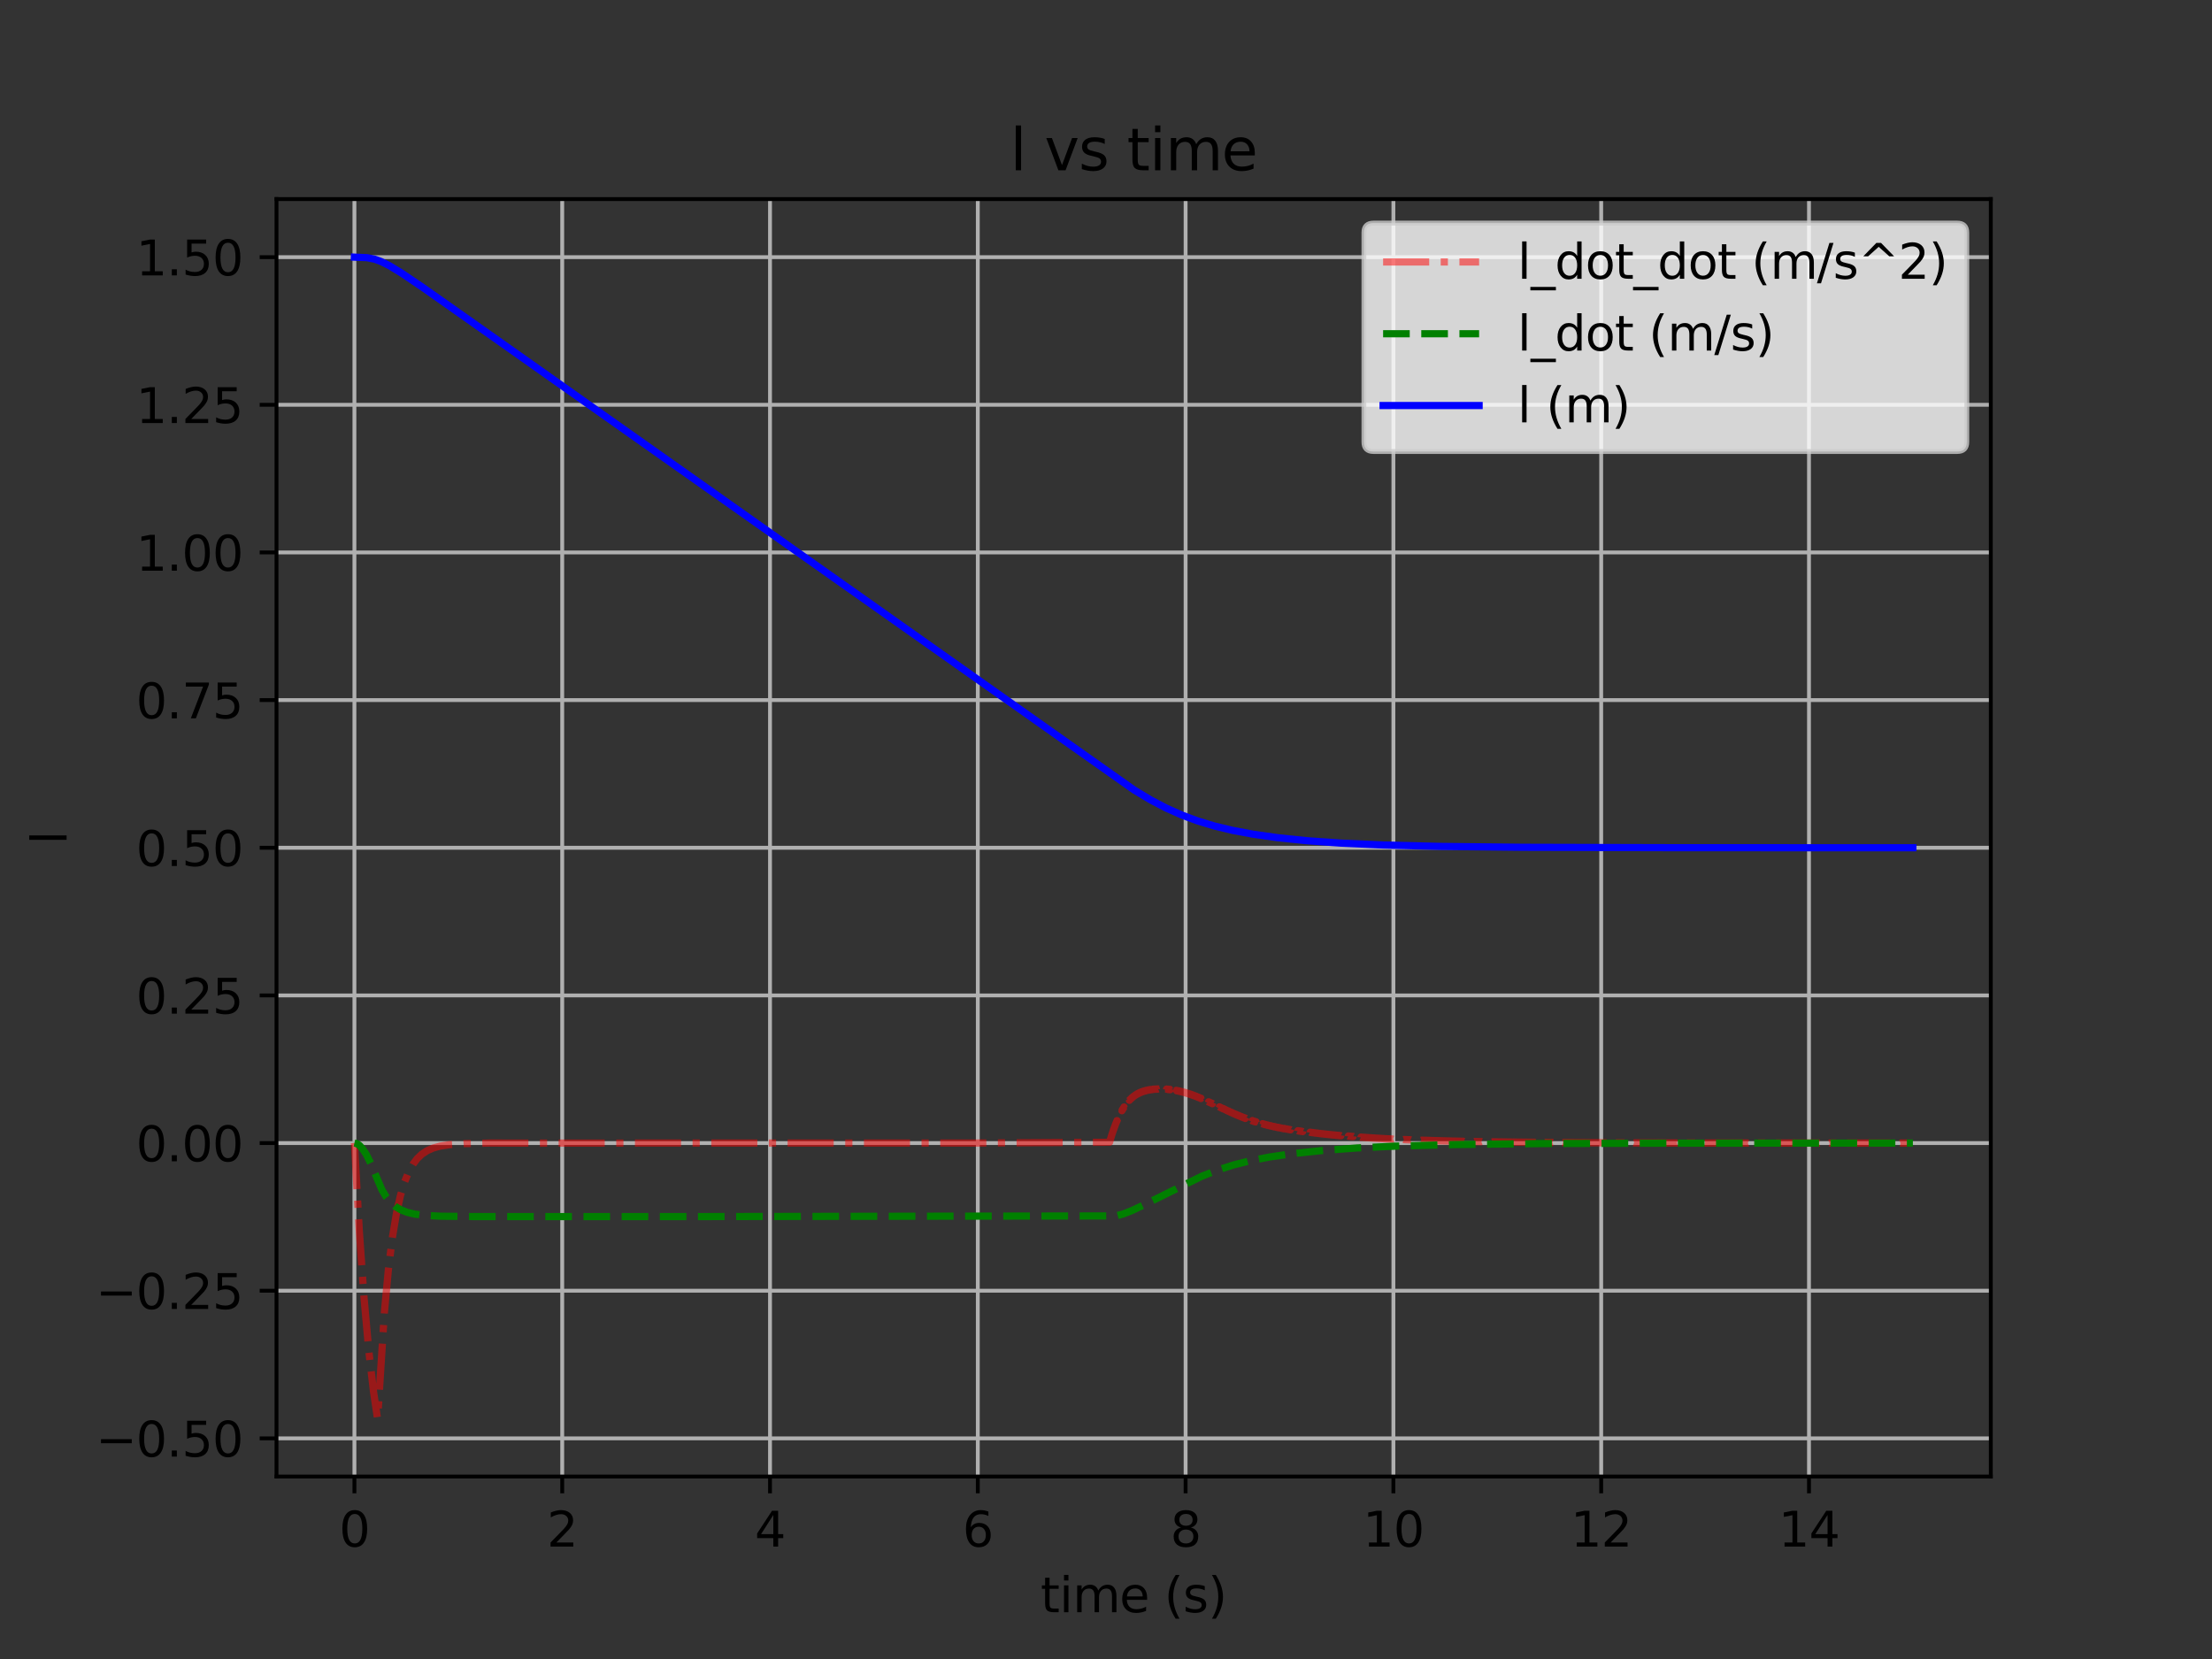 <?xml version="1.0" encoding="utf-8" standalone="no"?>
<!DOCTYPE svg PUBLIC "-//W3C//DTD SVG 1.1//EN"
  "http://www.w3.org/Graphics/SVG/1.1/DTD/svg11.dtd">
<svg xmlns:xlink="http://www.w3.org/1999/xlink" width="460.8pt" height="345.6pt" viewBox="0 0 460.8 345.6" xmlns="http://www.w3.org/2000/svg" version="1.1">
 <rect x="0" y="0" width="460.8" height="345.6" fill="#333333" stroke="none"/>
 <defs>
  <style type="text/css">*{stroke-linejoin: round; stroke-linecap: butt}</style>
 </defs>
 <g id="figure_1">
  <g id="patch_1">
   <path d="M 0 345.6 
L 460.8 345.6 
L 460.8 0 
L 0 0 
L 0 345.6 
z
" style="fill: none"/>
  </g>
  <g id="axes_1">
   <g id="patch_2">
    <path d="M 57.6 307.584 
L 414.72 307.584 
L 414.72 41.472 
L 57.6 41.472 
L 57.6 307.584 
z
" style="fill: none"/>
   </g>
   <g id="matplotlib.axis_1">
    <g id="xtick_1">
     <g id="line2d_1">
      <path d="M 73.833 307.584 
L 73.833 41.472 
" clip-path="url(#p3e16af70a6)" style="fill: none; stroke: #b0b0b0; stroke-width: 0.8; stroke-linecap: square"/>
     </g>
     <g id="line2d_2">
      <defs>
       <path id="mfdbc236e66" d="M 0 0 
L 0 3.5 
" style="stroke: #000000; stroke-width: 0.8"/>
      </defs>
      <g>
       <use xlink:href="#mfdbc236e66" x="73.833" y="307.584" style="stroke: #000000; stroke-width: 0.8"/>
      </g>
     </g>
     <g id="text_1">
      <!-- 0 -->
      <g transform="translate(70.651 322.182)scale(0.1 -0.1)">
       <defs>
        <path id="DejaVuSans-30" d="M 2034 4250 
Q 1547 4250 1301 3770 
Q 1056 3291 1056 2328 
Q 1056 1369 1301 889 
Q 1547 409 2034 409 
Q 2525 409 2770 889 
Q 3016 1369 3016 2328 
Q 3016 3291 2770 3770 
Q 2525 4250 2034 4250 
z
M 2034 4750 
Q 2819 4750 3233 4129 
Q 3647 3509 3647 2328 
Q 3647 1150 3233 529 
Q 2819 -91 2034 -91 
Q 1250 -91 836 529 
Q 422 1150 422 2328 
Q 422 3509 836 4129 
Q 1250 4750 2034 4750 
z
" transform="scale(0.016)"/>
       </defs>
       <use xlink:href="#DejaVuSans-30"/>
      </g>
     </g>
    </g>
    <g id="xtick_2">
     <g id="line2d_3">
      <path d="M 117.12 307.584 
L 117.12 41.472 
" clip-path="url(#p3e16af70a6)" style="fill: none; stroke: #b0b0b0; stroke-width: 0.8; stroke-linecap: square"/>
     </g>
     <g id="line2d_4">
      <g>
       <use xlink:href="#mfdbc236e66" x="117.12" y="307.584" style="stroke: #000000; stroke-width: 0.8"/>
      </g>
     </g>
     <g id="text_2">
      <!-- 2 -->
      <g transform="translate(113.939 322.182)scale(0.1 -0.1)">
       <defs>
        <path id="DejaVuSans-32" d="M 1228 531 
L 3431 531 
L 3431 0 
L 469 0 
L 469 531 
Q 828 903 1448 1529 
Q 2069 2156 2228 2338 
Q 2531 2678 2651 2914 
Q 2772 3150 2772 3378 
Q 2772 3750 2511 3984 
Q 2250 4219 1831 4219 
Q 1534 4219 1204 4116 
Q 875 4013 500 3803 
L 500 4441 
Q 881 4594 1212 4672 
Q 1544 4750 1819 4750 
Q 2544 4750 2975 4387 
Q 3406 4025 3406 3419 
Q 3406 3131 3298 2873 
Q 3191 2616 2906 2266 
Q 2828 2175 2409 1742 
Q 1991 1309 1228 531 
z
" transform="scale(0.016)"/>
       </defs>
       <use xlink:href="#DejaVuSans-32"/>
      </g>
     </g>
    </g>
    <g id="xtick_3">
     <g id="line2d_5">
      <path d="M 160.407 307.584 
L 160.407 41.472 
" clip-path="url(#p3e16af70a6)" style="fill: none; stroke: #b0b0b0; stroke-width: 0.8; stroke-linecap: square"/>
     </g>
     <g id="line2d_6">
      <g>
       <use xlink:href="#mfdbc236e66" x="160.407" y="307.584" style="stroke: #000000; stroke-width: 0.8"/>
      </g>
     </g>
     <g id="text_3">
      <!-- 4 -->
      <g transform="translate(157.226 322.182)scale(0.1 -0.1)">
       <defs>
        <path id="DejaVuSans-34" d="M 2419 4116 
L 825 1625 
L 2419 1625 
L 2419 4116 
z
M 2253 4666 
L 3047 4666 
L 3047 1625 
L 3713 1625 
L 3713 1100 
L 3047 1100 
L 3047 0 
L 2419 0 
L 2419 1100 
L 313 1100 
L 313 1709 
L 2253 4666 
z
" transform="scale(0.016)"/>
       </defs>
       <use xlink:href="#DejaVuSans-34"/>
      </g>
     </g>
    </g>
    <g id="xtick_4">
     <g id="line2d_7">
      <path d="M 203.695 307.584 
L 203.695 41.472 
" clip-path="url(#p3e16af70a6)" style="fill: none; stroke: #b0b0b0; stroke-width: 0.8; stroke-linecap: square"/>
     </g>
     <g id="line2d_8">
      <g>
       <use xlink:href="#mfdbc236e66" x="203.695" y="307.584" style="stroke: #000000; stroke-width: 0.8"/>
      </g>
     </g>
     <g id="text_4">
      <!-- 6 -->
      <g transform="translate(200.513 322.182)scale(0.1 -0.1)">
       <defs>
        <path id="DejaVuSans-36" d="M 2113 2584 
Q 1688 2584 1439 2293 
Q 1191 2003 1191 1497 
Q 1191 994 1439 701 
Q 1688 409 2113 409 
Q 2538 409 2786 701 
Q 3034 994 3034 1497 
Q 3034 2003 2786 2293 
Q 2538 2584 2113 2584 
z
M 3366 4563 
L 3366 3988 
Q 3128 4100 2886 4159 
Q 2644 4219 2406 4219 
Q 1781 4219 1451 3797 
Q 1122 3375 1075 2522 
Q 1259 2794 1537 2939 
Q 1816 3084 2150 3084 
Q 2853 3084 3261 2657 
Q 3669 2231 3669 1497 
Q 3669 778 3244 343 
Q 2819 -91 2113 -91 
Q 1303 -91 875 529 
Q 447 1150 447 2328 
Q 447 3434 972 4092 
Q 1497 4750 2381 4750 
Q 2619 4750 2861 4703 
Q 3103 4656 3366 4563 
z
" transform="scale(0.016)"/>
       </defs>
       <use xlink:href="#DejaVuSans-36"/>
      </g>
     </g>
    </g>
    <g id="xtick_5">
     <g id="line2d_9">
      <path d="M 246.982 307.584 
L 246.982 41.472 
" clip-path="url(#p3e16af70a6)" style="fill: none; stroke: #b0b0b0; stroke-width: 0.8; stroke-linecap: square"/>
     </g>
     <g id="line2d_10">
      <g>
       <use xlink:href="#mfdbc236e66" x="246.982" y="307.584" style="stroke: #000000; stroke-width: 0.8"/>
      </g>
     </g>
     <g id="text_5">
      <!-- 8 -->
      <g transform="translate(243.801 322.182)scale(0.1 -0.1)">
       <defs>
        <path id="DejaVuSans-38" d="M 2034 2216 
Q 1584 2216 1326 1975 
Q 1069 1734 1069 1313 
Q 1069 891 1326 650 
Q 1584 409 2034 409 
Q 2484 409 2743 651 
Q 3003 894 3003 1313 
Q 3003 1734 2745 1975 
Q 2488 2216 2034 2216 
z
M 1403 2484 
Q 997 2584 770 2862 
Q 544 3141 544 3541 
Q 544 4100 942 4425 
Q 1341 4750 2034 4750 
Q 2731 4750 3128 4425 
Q 3525 4100 3525 3541 
Q 3525 3141 3298 2862 
Q 3072 2584 2669 2484 
Q 3125 2378 3379 2068 
Q 3634 1759 3634 1313 
Q 3634 634 3220 271 
Q 2806 -91 2034 -91 
Q 1263 -91 848 271 
Q 434 634 434 1313 
Q 434 1759 690 2068 
Q 947 2378 1403 2484 
z
M 1172 3481 
Q 1172 3119 1398 2916 
Q 1625 2713 2034 2713 
Q 2441 2713 2670 2916 
Q 2900 3119 2900 3481 
Q 2900 3844 2670 4047 
Q 2441 4250 2034 4250 
Q 1625 4250 1398 4047 
Q 1172 3844 1172 3481 
z
" transform="scale(0.016)"/>
       </defs>
       <use xlink:href="#DejaVuSans-38"/>
      </g>
     </g>
    </g>
    <g id="xtick_6">
     <g id="line2d_11">
      <path d="M 290.269 307.584 
L 290.269 41.472 
" clip-path="url(#p3e16af70a6)" style="fill: none; stroke: #b0b0b0; stroke-width: 0.8; stroke-linecap: square"/>
     </g>
     <g id="line2d_12">
      <g>
       <use xlink:href="#mfdbc236e66" x="290.269" y="307.584" style="stroke: #000000; stroke-width: 0.8"/>
      </g>
     </g>
     <g id="text_6">
      <!-- 10 -->
      <g transform="translate(283.907 322.182)scale(0.1 -0.1)">
       <defs>
        <path id="DejaVuSans-31" d="M 794 531 
L 1825 531 
L 1825 4091 
L 703 3866 
L 703 4441 
L 1819 4666 
L 2450 4666 
L 2450 531 
L 3481 531 
L 3481 0 
L 794 0 
L 794 531 
z
" transform="scale(0.016)"/>
       </defs>
       <use xlink:href="#DejaVuSans-31"/>
       <use xlink:href="#DejaVuSans-30" x="63.623"/>
      </g>
     </g>
    </g>
    <g id="xtick_7">
     <g id="line2d_13">
      <path d="M 333.556 307.584 
L 333.556 41.472 
" clip-path="url(#p3e16af70a6)" style="fill: none; stroke: #b0b0b0; stroke-width: 0.8; stroke-linecap: square"/>
     </g>
     <g id="line2d_14">
      <g>
       <use xlink:href="#mfdbc236e66" x="333.556" y="307.584" style="stroke: #000000; stroke-width: 0.8"/>
      </g>
     </g>
     <g id="text_7">
      <!-- 12 -->
      <g transform="translate(327.194 322.182)scale(0.1 -0.1)">
       <use xlink:href="#DejaVuSans-31"/>
       <use xlink:href="#DejaVuSans-32" x="63.623"/>
      </g>
     </g>
    </g>
    <g id="xtick_8">
     <g id="line2d_15">
      <path d="M 376.844 307.584 
L 376.844 41.472 
" clip-path="url(#p3e16af70a6)" style="fill: none; stroke: #b0b0b0; stroke-width: 0.8; stroke-linecap: square"/>
     </g>
     <g id="line2d_16">
      <g>
       <use xlink:href="#mfdbc236e66" x="376.844" y="307.584" style="stroke: #000000; stroke-width: 0.8"/>
      </g>
     </g>
     <g id="text_8">
      <!-- 14 -->
      <g transform="translate(370.481 322.182)scale(0.1 -0.1)">
       <use xlink:href="#DejaVuSans-31"/>
       <use xlink:href="#DejaVuSans-34" x="63.623"/>
      </g>
     </g>
    </g>
    <g id="text_9">
     <!-- time (s) -->
     <g transform="translate(216.769 335.861)scale(0.1 -0.1)">
      <defs>
       <path id="DejaVuSans-74" d="M 1172 4494 
L 1172 3500 
L 2356 3500 
L 2356 3053 
L 1172 3053 
L 1172 1153 
Q 1172 725 1289 603 
Q 1406 481 1766 481 
L 2356 481 
L 2356 0 
L 1766 0 
Q 1100 0 847 248 
Q 594 497 594 1153 
L 594 3053 
L 172 3053 
L 172 3500 
L 594 3500 
L 594 4494 
L 1172 4494 
z
" transform="scale(0.016)"/>
       <path id="DejaVuSans-69" d="M 603 3500 
L 1178 3500 
L 1178 0 
L 603 0 
L 603 3500 
z
M 603 4863 
L 1178 4863 
L 1178 4134 
L 603 4134 
L 603 4863 
z
" transform="scale(0.016)"/>
       <path id="DejaVuSans-6d" d="M 3328 2828 
Q 3544 3216 3844 3400 
Q 4144 3584 4550 3584 
Q 5097 3584 5394 3201 
Q 5691 2819 5691 2113 
L 5691 0 
L 5113 0 
L 5113 2094 
Q 5113 2597 4934 2840 
Q 4756 3084 4391 3084 
Q 3944 3084 3684 2787 
Q 3425 2491 3425 1978 
L 3425 0 
L 2847 0 
L 2847 2094 
Q 2847 2600 2669 2842 
Q 2491 3084 2119 3084 
Q 1678 3084 1418 2786 
Q 1159 2488 1159 1978 
L 1159 0 
L 581 0 
L 581 3500 
L 1159 3500 
L 1159 2956 
Q 1356 3278 1631 3431 
Q 1906 3584 2284 3584 
Q 2666 3584 2933 3390 
Q 3200 3197 3328 2828 
z
" transform="scale(0.016)"/>
       <path id="DejaVuSans-65" d="M 3597 1894 
L 3597 1613 
L 953 1613 
Q 991 1019 1311 708 
Q 1631 397 2203 397 
Q 2534 397 2845 478 
Q 3156 559 3463 722 
L 3463 178 
Q 3153 47 2828 -22 
Q 2503 -91 2169 -91 
Q 1331 -91 842 396 
Q 353 884 353 1716 
Q 353 2575 817 3079 
Q 1281 3584 2069 3584 
Q 2775 3584 3186 3129 
Q 3597 2675 3597 1894 
z
M 3022 2063 
Q 3016 2534 2758 2815 
Q 2500 3097 2075 3097 
Q 1594 3097 1305 2825 
Q 1016 2553 972 2059 
L 3022 2063 
z
" transform="scale(0.016)"/>
       <path id="DejaVuSans-20" transform="scale(0.016)"/>
       <path id="DejaVuSans-28" d="M 1984 4856 
Q 1566 4138 1362 3434 
Q 1159 2731 1159 2009 
Q 1159 1288 1364 580 
Q 1569 -128 1984 -844 
L 1484 -844 
Q 1016 -109 783 600 
Q 550 1309 550 2009 
Q 550 2706 781 3412 
Q 1013 4119 1484 4856 
L 1984 4856 
z
" transform="scale(0.016)"/>
       <path id="DejaVuSans-73" d="M 2834 3397 
L 2834 2853 
Q 2591 2978 2328 3040 
Q 2066 3103 1784 3103 
Q 1356 3103 1142 2972 
Q 928 2841 928 2578 
Q 928 2378 1081 2264 
Q 1234 2150 1697 2047 
L 1894 2003 
Q 2506 1872 2764 1633 
Q 3022 1394 3022 966 
Q 3022 478 2636 193 
Q 2250 -91 1575 -91 
Q 1294 -91 989 -36 
Q 684 19 347 128 
L 347 722 
Q 666 556 975 473 
Q 1284 391 1588 391 
Q 1994 391 2212 530 
Q 2431 669 2431 922 
Q 2431 1156 2273 1281 
Q 2116 1406 1581 1522 
L 1381 1569 
Q 847 1681 609 1914 
Q 372 2147 372 2553 
Q 372 3047 722 3315 
Q 1072 3584 1716 3584 
Q 2034 3584 2315 3537 
Q 2597 3491 2834 3397 
z
" transform="scale(0.016)"/>
       <path id="DejaVuSans-29" d="M 513 4856 
L 1013 4856 
Q 1481 4119 1714 3412 
Q 1947 2706 1947 2009 
Q 1947 1309 1714 600 
Q 1481 -109 1013 -844 
L 513 -844 
Q 928 -128 1133 580 
Q 1338 1288 1338 2009 
Q 1338 2731 1133 3434 
Q 928 4138 513 4856 
z
" transform="scale(0.016)"/>
      </defs>
      <use xlink:href="#DejaVuSans-74"/>
      <use xlink:href="#DejaVuSans-69" x="39.209"/>
      <use xlink:href="#DejaVuSans-6d" x="66.992"/>
      <use xlink:href="#DejaVuSans-65" x="164.404"/>
      <use xlink:href="#DejaVuSans-20" x="225.928"/>
      <use xlink:href="#DejaVuSans-28" x="257.715"/>
      <use xlink:href="#DejaVuSans-73" x="296.729"/>
      <use xlink:href="#DejaVuSans-29" x="348.828"/>
     </g>
    </g>
   </g>
   <g id="matplotlib.axis_2">
    <g id="ytick_1">
     <g id="line2d_17">
      <path d="M 57.6 299.639 
L 414.72 299.639 
" clip-path="url(#p3e16af70a6)" style="fill: none; stroke: #b0b0b0; stroke-width: 0.8; stroke-linecap: square"/>
     </g>
     <g id="line2d_18">
      <defs>
       <path id="mdec4b3f1ed" d="M 0 0 
L -3.5 0 
" style="stroke: #000000; stroke-width: 0.8"/>
      </defs>
      <g>
       <use xlink:href="#mdec4b3f1ed" x="57.6" y="299.639" style="stroke: #000000; stroke-width: 0.8"/>
      </g>
     </g>
     <g id="text_10">
      <!-- −0.50 -->
      <g transform="translate(19.955 303.438)scale(0.1 -0.1)">
       <defs>
        <path id="DejaVuSans-2212" d="M 678 2272 
L 4684 2272 
L 4684 1741 
L 678 1741 
L 678 2272 
z
" transform="scale(0.016)"/>
        <path id="DejaVuSans-2e" d="M 684 794 
L 1344 794 
L 1344 0 
L 684 0 
L 684 794 
z
" transform="scale(0.016)"/>
        <path id="DejaVuSans-35" d="M 691 4666 
L 3169 4666 
L 3169 4134 
L 1269 4134 
L 1269 2991 
Q 1406 3038 1543 3061 
Q 1681 3084 1819 3084 
Q 2600 3084 3056 2656 
Q 3513 2228 3513 1497 
Q 3513 744 3044 326 
Q 2575 -91 1722 -91 
Q 1428 -91 1123 -41 
Q 819 9 494 109 
L 494 744 
Q 775 591 1075 516 
Q 1375 441 1709 441 
Q 2250 441 2565 725 
Q 2881 1009 2881 1497 
Q 2881 1984 2565 2268 
Q 2250 2553 1709 2553 
Q 1456 2553 1204 2497 
Q 953 2441 691 2322 
L 691 4666 
z
" transform="scale(0.016)"/>
       </defs>
       <use xlink:href="#DejaVuSans-2212"/>
       <use xlink:href="#DejaVuSans-30" x="83.789"/>
       <use xlink:href="#DejaVuSans-2e" x="147.412"/>
       <use xlink:href="#DejaVuSans-35" x="179.199"/>
       <use xlink:href="#DejaVuSans-30" x="242.822"/>
      </g>
     </g>
    </g>
    <g id="ytick_2">
     <g id="line2d_19">
      <path d="M 57.6 268.88 
L 414.72 268.88 
" clip-path="url(#p3e16af70a6)" style="fill: none; stroke: #b0b0b0; stroke-width: 0.8; stroke-linecap: square"/>
     </g>
     <g id="line2d_20">
      <g>
       <use xlink:href="#mdec4b3f1ed" x="57.6" y="268.88" style="stroke: #000000; stroke-width: 0.8"/>
      </g>
     </g>
     <g id="text_11">
      <!-- −0.25 -->
      <g transform="translate(19.955 272.679)scale(0.1 -0.1)">
       <use xlink:href="#DejaVuSans-2212"/>
       <use xlink:href="#DejaVuSans-30" x="83.789"/>
       <use xlink:href="#DejaVuSans-2e" x="147.412"/>
       <use xlink:href="#DejaVuSans-32" x="179.199"/>
       <use xlink:href="#DejaVuSans-35" x="242.822"/>
      </g>
     </g>
    </g>
    <g id="ytick_3">
     <g id="line2d_21">
      <path d="M 57.6 238.121 
L 414.72 238.121 
" clip-path="url(#p3e16af70a6)" style="fill: none; stroke: #b0b0b0; stroke-width: 0.8; stroke-linecap: square"/>
     </g>
     <g id="line2d_22">
      <g>
       <use xlink:href="#mdec4b3f1ed" x="57.6" y="238.121" style="stroke: #000000; stroke-width: 0.8"/>
      </g>
     </g>
     <g id="text_12">
      <!-- 0.00 -->
      <g transform="translate(28.334 241.921)scale(0.1 -0.1)">
       <use xlink:href="#DejaVuSans-30"/>
       <use xlink:href="#DejaVuSans-2e" x="63.623"/>
       <use xlink:href="#DejaVuSans-30" x="95.41"/>
       <use xlink:href="#DejaVuSans-30" x="159.033"/>
      </g>
     </g>
    </g>
    <g id="ytick_4">
     <g id="line2d_23">
      <path d="M 57.6 207.362 
L 414.72 207.362 
" clip-path="url(#p3e16af70a6)" style="fill: none; stroke: #b0b0b0; stroke-width: 0.8; stroke-linecap: square"/>
     </g>
     <g id="line2d_24">
      <g>
       <use xlink:href="#mdec4b3f1ed" x="57.6" y="207.362" style="stroke: #000000; stroke-width: 0.8"/>
      </g>
     </g>
     <g id="text_13">
      <!-- 0.25 -->
      <g transform="translate(28.334 211.162)scale(0.1 -0.1)">
       <use xlink:href="#DejaVuSans-30"/>
       <use xlink:href="#DejaVuSans-2e" x="63.623"/>
       <use xlink:href="#DejaVuSans-32" x="95.41"/>
       <use xlink:href="#DejaVuSans-35" x="159.033"/>
      </g>
     </g>
    </g>
    <g id="ytick_5">
     <g id="line2d_25">
      <path d="M 57.6 176.604 
L 414.72 176.604 
" clip-path="url(#p3e16af70a6)" style="fill: none; stroke: #b0b0b0; stroke-width: 0.8; stroke-linecap: square"/>
     </g>
     <g id="line2d_26">
      <g>
       <use xlink:href="#mdec4b3f1ed" x="57.6" y="176.604" style="stroke: #000000; stroke-width: 0.8"/>
      </g>
     </g>
     <g id="text_14">
      <!-- 0.50 -->
      <g transform="translate(28.334 180.403)scale(0.1 -0.1)">
       <use xlink:href="#DejaVuSans-30"/>
       <use xlink:href="#DejaVuSans-2e" x="63.623"/>
       <use xlink:href="#DejaVuSans-35" x="95.41"/>
       <use xlink:href="#DejaVuSans-30" x="159.033"/>
      </g>
     </g>
    </g>
    <g id="ytick_6">
     <g id="line2d_27">
      <path d="M 57.6 145.845 
L 414.72 145.845 
" clip-path="url(#p3e16af70a6)" style="fill: none; stroke: #b0b0b0; stroke-width: 0.8; stroke-linecap: square"/>
     </g>
     <g id="line2d_28">
      <g>
       <use xlink:href="#mdec4b3f1ed" x="57.6" y="145.845" style="stroke: #000000; stroke-width: 0.8"/>
      </g>
     </g>
     <g id="text_15">
      <!-- 0.75 -->
      <g transform="translate(28.334 149.644)scale(0.1 -0.1)">
       <defs>
        <path id="DejaVuSans-37" d="M 525 4666 
L 3525 4666 
L 3525 4397 
L 1831 0 
L 1172 0 
L 2766 4134 
L 525 4134 
L 525 4666 
z
" transform="scale(0.016)"/>
       </defs>
       <use xlink:href="#DejaVuSans-30"/>
       <use xlink:href="#DejaVuSans-2e" x="63.623"/>
       <use xlink:href="#DejaVuSans-37" x="95.41"/>
       <use xlink:href="#DejaVuSans-35" x="159.033"/>
      </g>
     </g>
    </g>
    <g id="ytick_7">
     <g id="line2d_29">
      <path d="M 57.6 115.086 
L 414.72 115.086 
" clip-path="url(#p3e16af70a6)" style="fill: none; stroke: #b0b0b0; stroke-width: 0.8; stroke-linecap: square"/>
     </g>
     <g id="line2d_30">
      <g>
       <use xlink:href="#mdec4b3f1ed" x="57.6" y="115.086" style="stroke: #000000; stroke-width: 0.8"/>
      </g>
     </g>
     <g id="text_16">
      <!-- 1.00 -->
      <g transform="translate(28.334 118.885)scale(0.1 -0.1)">
       <use xlink:href="#DejaVuSans-31"/>
       <use xlink:href="#DejaVuSans-2e" x="63.623"/>
       <use xlink:href="#DejaVuSans-30" x="95.41"/>
       <use xlink:href="#DejaVuSans-30" x="159.033"/>
      </g>
     </g>
    </g>
    <g id="ytick_8">
     <g id="line2d_31">
      <path d="M 57.6 84.327 
L 414.72 84.327 
" clip-path="url(#p3e16af70a6)" style="fill: none; stroke: #b0b0b0; stroke-width: 0.8; stroke-linecap: square"/>
     </g>
     <g id="line2d_32">
      <g>
       <use xlink:href="#mdec4b3f1ed" x="57.6" y="84.327" style="stroke: #000000; stroke-width: 0.8"/>
      </g>
     </g>
     <g id="text_17">
      <!-- 1.25 -->
      <g transform="translate(28.334 88.126)scale(0.1 -0.1)">
       <use xlink:href="#DejaVuSans-31"/>
       <use xlink:href="#DejaVuSans-2e" x="63.623"/>
       <use xlink:href="#DejaVuSans-32" x="95.41"/>
       <use xlink:href="#DejaVuSans-35" x="159.033"/>
      </g>
     </g>
    </g>
    <g id="ytick_9">
     <g id="line2d_33">
      <path d="M 57.6 53.568 
L 414.72 53.568 
" clip-path="url(#p3e16af70a6)" style="fill: none; stroke: #b0b0b0; stroke-width: 0.8; stroke-linecap: square"/>
     </g>
     <g id="line2d_34">
      <g>
       <use xlink:href="#mdec4b3f1ed" x="57.6" y="53.568" style="stroke: #000000; stroke-width: 0.8"/>
      </g>
     </g>
     <g id="text_18">
      <!-- 1.50 -->
      <g transform="translate(28.334 57.367)scale(0.1 -0.1)">
       <use xlink:href="#DejaVuSans-31"/>
       <use xlink:href="#DejaVuSans-2e" x="63.623"/>
       <use xlink:href="#DejaVuSans-35" x="95.41"/>
       <use xlink:href="#DejaVuSans-30" x="159.033"/>
      </g>
     </g>
    </g>
    <g id="text_19">
     <!-- l -->
     <g transform="translate(13.875 175.917)rotate(-90)scale(0.1 -0.1)">
      <defs>
       <path id="DejaVuSans-6c" d="M 603 4863 
L 1178 4863 
L 1178 0 
L 603 0 
L 603 4863 
z
" transform="scale(0.016)"/>
      </defs>
      <use xlink:href="#DejaVuSans-6c"/>
     </g>
    </g>
   </g>
   <g id="line2d_35">
    <path d="M 73.833 238.121 
L 74.846 256.353 
L 75.846 270.503 
L 76.835 281.477 
L 77.802 289.846 
L 78.64 295.488 
L 78.653 295.457 
L 78.731 294.466 
L 80.064 273.529 
L 80.902 264.531 
L 81.739 257.82 
L 82.579 252.804 
L 83.423 249.05 
L 84.274 246.239 
L 85.135 244.131 
L 86.016 242.543 
L 86.931 241.338 
L 87.905 240.418 
L 88.979 239.709 
L 90.215 239.163 
L 91.723 238.748 
L 93.712 238.444 
L 96.671 238.238 
L 101.982 238.12 
L 113.055 238.136 
L 144.592 238.114 
L 173.441 238.121 
L 202.889 238.116 
L 231.147 237.958 
L 231.275 237.493 
L 231.277 237.524 
L 231.362 237.187 
L 231.364 237.224 
L 231.491 236.764 
L 231.494 236.801 
L 231.582 236.476 
L 231.585 236.513 
L 231.712 236.077 
L 231.714 236.114 
L 231.803 235.806 
L 231.805 235.844 
L 231.933 235.43 
L 231.935 235.468 
L 232.028 235.163 
L 232.03 235.201 
L 232.158 234.811 
L 232.16 234.849 
L 232.253 234.561 
L 232.255 234.599 
L 232.381 234.193 
L 232.383 234.231 
L 232.476 233.96 
L 232.478 233.998 
L 232.602 233.663 
L 232.604 233.702 
L 232.697 233.445 
L 232.699 233.484 
L 232.825 233.12 
L 232.827 233.159 
L 232.924 232.909 
L 232.926 232.949 
L 233.05 232.654 
L 233.052 232.693 
L 233.147 232.419 
L 233.149 232.459 
L 233.273 232.184 
L 233.275 232.223 
L 233.372 232.004 
L 233.374 232.044 
L 233.496 231.748 
L 233.498 231.788 
L 233.595 231.583 
L 233.597 231.624 
L 233.719 231.346 
L 233.721 231.386 
L 233.816 231.156 
L 233.818 231.196 
L 233.937 230.982 
L 233.939 231.023 
L 234.035 230.806 
L 234.037 230.847 
L 234.158 230.603 
L 234.16 230.644 
L 234.262 230.476 
L 234.264 230.517 
L 234.385 230.29 
L 234.387 230.332 
L 234.487 230.136 
L 234.489 230.178 
L 234.606 229.971 
L 234.608 230.013 
L 234.708 229.83 
L 234.71 229.872 
L 234.827 229.68 
L 234.829 229.722 
L 234.928 229.552 
L 234.931 229.594 
L 235.048 229.417 
L 235.05 229.459 
L 235.149 229.301 
L 235.151 229.343 
L 235.268 229.179 
L 235.27 229.222 
L 235.37 229.075 
L 235.372 229.118 
L 235.489 228.967 
L 235.491 229.01 
L 235.595 228.872 
L 235.597 228.915 
L 235.716 228.732 
L 235.718 228.775 
L 235.822 228.649 
L 235.825 228.692 
L 235.941 228.566 
L 235.944 228.61 
L 236.045 228.45 
L 236.047 228.493 
L 236.164 228.377 
L 236.166 228.42 
L 236.27 228.312 
L 236.383 228.207 
L 236.385 228.25 
L 236.489 228.15 
L 236.491 228.193 
L 236.606 228.051 
L 236.608 228.095 
L 236.712 228 
L 236.714 228.044 
L 236.829 227.908 
L 236.9 227.95 
L 236.905 227.862 
L 236.937 227.905 
L 237.05 227.817 
L 237.065 227.861 
L 237.149 227.731 
L 237.156 227.775 
L 237.268 227.69 
L 237.314 227.735 
L 237.318 227.647 
L 237.376 227.693 
L 237.489 227.61 
L 237.491 227.653 
L 237.588 227.526 
L 237.595 227.57 
L 237.686 227.487 
L 237.708 227.488 
L 237.779 227.535 
L 237.783 227.448 
L 237.816 227.493 
L 237.928 227.41 
L 237.987 227.457 
L 237.991 227.369 
L 238.037 227.415 
L 238.149 227.332 
L 238.22 227.378 
L 238.225 227.291 
L 238.257 227.336 
L 238.37 227.252 
L 238.48 227.298 
L 238.593 227.213 
L 238.634 227.257 
L 238.638 227.169 
L 238.701 227.214 
L 238.814 227.127 
L 238.924 227.17 
L 239.036 227.081 
L 239.147 227.123 
L 239.259 227.032 
L 239.37 227.073 
L 239.48 227.025 
L 239.539 227.066 
L 239.543 226.978 
L 239.588 227.02 
L 239.699 226.971 
L 239.701 227.014 
L 239.807 226.965 
L 239.809 227.009 
L 239.919 226.958 
L 239.922 227.002 
L 240.028 226.951 
L 240.03 226.995 
L 240.142 226.901 
L 240.145 226.944 
L 240.251 226.894 
L 240.253 226.938 
L 240.363 226.887 
L 240.365 226.931 
L 240.471 226.88 
L 240.474 226.924 
L 240.584 226.874 
L 240.586 226.917 
L 240.692 226.867 
L 240.694 226.911 
L 240.805 226.861 
L 240.807 226.904 
L 240.913 226.855 
L 240.915 226.899 
L 241.025 226.85 
L 241.136 226.889 
L 241.246 226.842 
L 241.357 226.883 
L 241.467 226.837 
L 241.577 226.88 
L 241.688 226.836 
L 241.798 226.881 
L 241.909 226.84 
L 242.019 226.888 
L 242.086 226.847 
L 242.129 226.85 
L 242.24 226.9 
L 242.242 226.856 
L 242.348 226.908 
L 242.35 226.864 
L 242.43 226.915 
L 242.434 226.828 
L 242.458 226.874 
L 242.46 226.831 
L 242.567 226.886 
L 242.569 226.842 
L 242.679 226.9 
L 242.681 226.856 
L 242.787 226.915 
L 242.789 226.871 
L 242.9 226.931 
L 242.902 226.888 
L 243.008 226.949 
L 243.01 226.906 
L 243.017 226.951 
L 243.021 226.864 
L 243.118 226.926 
L 243.121 226.883 
L 243.227 226.948 
L 243.229 226.904 
L 243.339 226.972 
L 243.4 226.898 
L 243.395 226.984 
L 243.452 226.91 
L 243.566 226.982 
L 243.569 226.939 
L 243.675 227.01 
L 243.677 226.967 
L 243.696 227.016 
L 243.701 226.93 
L 243.789 226.999 
L 243.792 226.956 
L 243.898 227.031 
L 243.9 226.988 
L 243.954 227.048 
L 243.958 226.962 
L 244.012 227.022 
L 244.014 226.979 
L 244.121 227.058 
L 244.123 227.015 
L 244.185 227.079 
L 244.19 226.993 
L 244.235 227.053 
L 244.237 227.01 
L 244.343 227.091 
L 244.346 227.048 
L 244.4 227.111 
L 244.404 227.025 
L 244.458 227.089 
L 244.46 227.047 
L 244.566 227.131 
L 244.569 227.088 
L 244.597 227.142 
L 244.601 227.056 
L 244.681 227.132 
L 244.789 227.176 
L 244.794 227.09 
L 244.908 227.182 
L 244.973 227.123 
L 244.969 227.208 
L 245.021 227.143 
L 245.136 227.238 
L 245.149 227.156 
L 245.144 227.242 
L 245.248 227.202 
L 245.315 227.276 
L 245.32 227.191 
L 245.361 227.254 
L 245.363 227.211 
L 245.469 227.305 
L 245.471 227.262 
L 245.486 227.226 
L 245.584 227.316 
L 245.649 227.26 
L 245.644 227.346 
L 245.696 227.284 
L 245.807 227.383 
L 245.809 227.34 
L 245.811 227.297 
L 245.917 227.395 
L 245.919 227.352 
L 245.969 227.421 
L 245.973 227.336 
L 246.032 227.41 
L 246.034 227.367 
L 246.131 227.461 
L 246.144 227.381 
L 246.259 227.484 
L 246.298 227.417 
L 246.294 227.502 
L 246.371 227.456 
L 246.456 227.545 
L 246.484 227.516 
L 246.486 227.474 
L 246.592 227.574 
L 246.594 227.532 
L 246.623 227.503 
L 246.707 227.593 
L 246.789 227.549 
L 246.785 227.635 
L 246.819 227.566 
L 246.934 227.672 
L 246.96 227.599 
L 247.045 227.689 
L 247.047 227.646 
L 247.127 227.734 
L 247.159 227.708 
L 247.161 227.665 
L 247.268 227.767 
L 247.27 227.725 
L 247.311 227.703 
L 247.382 227.787 
L 247.384 227.744 
L 247.49 227.846 
L 247.493 227.803 
L 247.499 227.763 
L 247.605 227.865 
L 247.692 227.825 
L 247.687 227.91 
L 247.718 227.839 
L 247.832 227.946 
L 247.897 227.894 
L 247.893 227.979 
L 247.945 227.92 
L 248.06 228.026 
L 248.112 227.966 
L 248.107 228.052 
L 248.172 227.999 
L 248.287 228.105 
L 248.343 228.048 
L 248.339 228.133 
L 248.399 228.078 
L 248.514 228.183 
L 248.596 228.139 
L 248.592 228.224 
L 248.627 228.155 
L 248.741 228.26 
L 248.744 228.218 
L 248.85 228.317 
L 248.852 228.274 
L 248.88 228.245 
L 248.964 228.333 
L 248.967 228.291 
L 249.073 228.39 
L 249.075 228.347 
L 249.189 228.45 
L 249.211 228.373 
L 249.207 228.459 
L 249.302 228.42 
L 249.417 228.523 
L 249.419 228.48 
L 249.525 228.577 
L 249.527 228.535 
L 249.603 228.616 
L 249.64 228.591 
L 249.642 228.548 
L 249.748 228.646 
L 249.75 228.603 
L 249.865 228.704 
L 249.867 228.661 
L 249.973 228.757 
L 249.975 228.715 
L 250.09 228.814 
L 250.163 228.763 
L 250.159 228.848 
L 250.202 228.782 
L 250.317 228.881 
L 250.319 228.839 
L 250.425 228.934 
L 250.427 228.891 
L 250.542 228.99 
L 250.544 228.947 
L 250.65 229.042 
L 250.653 228.999 
L 250.767 229.097 
L 250.769 229.055 
L 250.876 229.148 
L 250.878 229.106 
L 250.992 229.203 
L 250.995 229.161 
L 251.101 229.254 
L 251.103 229.211 
L 251.217 229.308 
L 251.22 229.265 
L 251.326 229.358 
L 251.328 229.316 
L 251.443 229.412 
L 251.445 229.369 
L 251.551 229.462 
L 251.553 229.419 
L 251.668 229.516 
L 251.67 229.473 
L 251.776 229.565 
L 251.778 229.523 
L 251.893 229.619 
L 251.895 229.576 
L 252.001 229.669 
L 252.003 229.626 
L 252.118 229.722 
L 252.12 229.68 
L 252.226 229.772 
L 252.228 229.729 
L 252.343 229.826 
L 252.345 229.783 
L 252.451 229.876 
L 252.453 229.833 
L 252.568 229.929 
L 252.57 229.887 
L 252.676 229.98 
L 252.678 229.937 
L 252.793 230.034 
L 252.795 229.991 
L 252.901 230.084 
L 252.904 230.041 
L 253.018 230.139 
L 253.02 230.096 
L 253.126 230.189 
L 253.129 230.146 
L 253.243 230.244 
L 253.245 230.201 
L 253.352 230.295 
L 253.354 230.252 
L 253.468 230.35 
L 253.471 230.308 
L 253.577 230.402 
L 253.579 230.359 
L 253.694 230.458 
L 253.696 230.415 
L 253.802 230.51 
L 253.804 230.467 
L 253.919 230.566 
L 253.921 230.523 
L 254.027 230.618 
L 254.029 230.575 
L 254.144 230.675 
L 254.146 230.632 
L 254.252 230.727 
L 254.254 230.685 
L 254.369 230.785 
L 254.371 230.742 
L 254.477 230.837 
L 254.479 230.795 
L 254.594 230.895 
L 254.596 230.853 
L 254.702 230.949 
L 254.704 230.906 
L 254.81 231.002 
L 254.817 230.962 
L 254.819 230.919 
L 254.925 231.017 
L 254.927 230.974 
L 255.042 231.076 
L 255.044 231.033 
L 255.15 231.131 
L 255.152 231.089 
L 255.267 231.191 
L 255.269 231.148 
L 255.375 231.246 
L 255.377 231.204 
L 255.492 231.306 
L 255.494 231.264 
L 255.6 231.362 
L 255.602 231.319 
L 255.717 231.422 
L 255.719 231.379 
L 255.825 231.477 
L 255.828 231.435 
L 255.86 231.408 
L 255.94 231.493 
L 255.942 231.451 
L 256.048 231.55 
L 256.051 231.508 
L 256.165 231.612 
L 256.167 231.569 
L 256.273 231.668 
L 256.276 231.625 
L 256.39 231.729 
L 256.392 231.686 
L 256.499 231.786 
L 256.501 231.743 
L 256.512 231.705 
L 256.613 231.803 
L 256.615 231.76 
L 256.721 231.86 
L 256.724 231.817 
L 256.838 231.921 
L 256.84 231.879 
L 256.947 231.978 
L 256.949 231.936 
L 257.037 232.026 
L 257.061 231.995 
L 257.063 231.952 
L 257.169 232.053 
L 257.172 232.01 
L 257.286 232.114 
L 257.289 232.072 
L 257.395 232.171 
L 257.397 232.129 
L 257.498 232.226 
L 257.509 232.188 
L 257.511 232.145 
L 257.618 232.245 
L 257.62 232.203 
L 257.734 232.307 
L 257.737 232.264 
L 257.843 232.364 
L 257.845 232.321 
L 257.916 232.402 
L 257.921 232.317 
L 257.957 232.38 
L 257.959 232.338 
L 258.066 232.437 
L 258.068 232.394 
L 258.182 232.498 
L 258.185 232.456 
L 258.291 232.554 
L 258.293 232.512 
L 258.317 232.48 
L 258.405 232.57 
L 258.407 232.528 
L 258.514 232.627 
L 258.516 232.584 
L 258.63 232.687 
L 258.695 232.633 
L 258.691 232.718 
L 258.743 232.657 
L 258.858 232.76 
L 258.86 232.717 
L 258.966 232.815 
L 258.968 232.772 
L 259.057 232.861 
L 259.081 232.829 
L 259.083 232.787 
L 259.189 232.884 
L 259.191 232.841 
L 259.306 232.943 
L 259.308 232.9 
L 259.414 232.996 
L 259.416 232.954 
L 259.423 232.913 
L 259.529 233.01 
L 259.531 232.967 
L 259.637 233.063 
L 259.639 233.021 
L 259.754 233.121 
L 259.784 233.048 
L 259.78 233.133 
L 259.866 233.088 
L 259.981 233.187 
L 259.983 233.145 
L 260.089 233.239 
L 260.091 233.196 
L 260.137 233.261 
L 260.141 233.176 
L 260.204 233.25 
L 260.206 233.207 
L 260.312 233.301 
L 260.314 233.258 
L 260.429 233.356 
L 260.507 233.304 
L 260.503 233.39 
L 260.542 233.32 
L 260.656 233.417 
L 260.658 233.374 
L 260.764 233.466 
L 260.767 233.424 
L 260.873 233.515 
L 260.879 233.474 
L 260.881 233.432 
L 260.987 233.523 
L 260.99 233.48 
L 261.104 233.575 
L 261.106 233.532 
L 261.213 233.622 
L 261.215 233.579 
L 261.251 233.639 
L 261.256 233.553 
L 261.327 233.628 
L 261.329 233.586 
L 261.435 233.675 
L 261.438 233.633 
L 261.552 233.725 
L 261.652 233.679 
L 261.648 233.765 
L 261.665 233.684 
L 261.78 233.776 
L 261.782 233.734 
L 261.888 233.821 
L 261.89 233.778 
L 262.005 233.868 
L 262.061 233.803 
L 262.057 233.889 
L 262.117 233.826 
L 262.232 233.916 
L 262.234 233.873 
L 262.34 233.958 
L 262.342 233.915 
L 262.457 234.003 
L 262.496 233.931 
L 262.492 234.017 
L 262.57 233.959 
L 262.684 234.047 
L 262.686 234.004 
L 262.792 234.087 
L 262.795 234.044 
L 262.909 234.13 
L 262.961 234.061 
L 262.957 234.147 
L 263.022 234.083 
L 263.137 234.169 
L 263.139 234.126 
L 263.245 234.207 
L 263.247 234.164 
L 263.362 234.248 
L 263.47 234.197 
L 263.466 234.283 
L 263.474 234.199 
L 263.589 234.282 
L 263.591 234.239 
L 263.697 234.319 
L 263.699 234.276 
L 263.814 234.358 
L 263.816 234.315 
L 263.922 234.393 
L 263.924 234.35 
L 264.022 234.425 
L 264.026 234.339 
L 264.037 234.386 
L 264.039 234.343 
L 264.145 234.421 
L 264.147 234.378 
L 264.262 234.458 
L 264.264 234.414 
L 264.37 234.491 
L 264.372 234.448 
L 264.487 234.527 
L 264.489 234.483 
L 264.595 234.559 
L 264.598 234.516 
L 264.656 234.577 
L 264.66 234.49 
L 264.71 234.549 
L 264.712 234.506 
L 264.818 234.581 
L 264.821 234.538 
L 264.935 234.615 
L 264.937 234.572 
L 265.043 234.646 
L 265.046 234.603 
L 265.16 234.678 
L 265.162 234.635 
L 265.269 234.708 
L 265.271 234.665 
L 265.385 234.74 
L 265.394 234.654 
L 265.39 234.741 
L 265.498 234.683 
L 265.613 234.757 
L 265.615 234.714 
L 265.721 234.786 
L 265.723 234.742 
L 265.838 234.816 
L 265.84 234.773 
L 265.946 234.843 
L 265.948 234.8 
L 266.063 234.872 
L 266.065 234.829 
L 266.171 234.898 
L 266.173 234.855 
L 266.288 234.926 
L 266.292 234.84 
L 266.4 234.866 
L 266.515 234.938 
L 266.517 234.894 
L 266.623 234.963 
L 266.626 234.92 
L 266.736 234.989 
L 266.738 234.946 
L 266.844 235.014 
L 266.846 234.97 
L 266.957 235.039 
L 266.959 234.996 
L 267.065 235.063 
L 267.067 235.019 
L 267.177 235.087 
L 267.18 235.044 
L 267.286 235.11 
L 267.288 235.067 
L 267.398 235.133 
L 267.468 235.06 
L 267.463 235.147 
L 267.511 235.069 
L 267.621 235.137 
L 267.623 235.093 
L 267.729 235.159 
L 267.732 235.116 
L 267.842 235.182 
L 267.844 235.139 
L 267.95 235.204 
L 267.952 235.161 
L 268.063 235.226 
L 268.065 235.183 
L 268.171 235.247 
L 268.173 235.204 
L 268.283 235.269 
L 268.286 235.226 
L 268.392 235.289 
L 268.394 235.246 
L 268.504 235.311 
L 268.506 235.267 
L 268.612 235.33 
L 268.615 235.287 
L 268.725 235.351 
L 268.727 235.307 
L 268.833 235.37 
L 268.835 235.327 
L 268.946 235.39 
L 268.948 235.346 
L 269.054 235.409 
L 269.056 235.365 
L 269.167 235.428 
L 269.214 235.348 
L 269.21 235.435 
L 269.279 235.36 
L 269.389 235.423 
L 269.392 235.38 
L 269.498 235.442 
L 269.5 235.399 
L 269.61 235.461 
L 269.612 235.418 
L 269.718 235.48 
L 269.721 235.436 
L 269.831 235.498 
L 269.833 235.455 
L 269.939 235.516 
L 269.941 235.473 
L 270.052 235.535 
L 270.054 235.491 
L 270.16 235.552 
L 270.162 235.509 
L 270.273 235.57 
L 270.275 235.527 
L 270.381 235.587 
L 270.383 235.544 
L 270.493 235.605 
L 270.495 235.561 
L 270.602 235.621 
L 270.604 235.578 
L 270.714 235.638 
L 270.716 235.595 
L 270.822 235.654 
L 270.824 235.611 
L 270.935 235.671 
L 270.937 235.628 
L 271.043 235.687 
L 271.045 235.644 
L 271.156 235.703 
L 271.158 235.66 
L 271.264 235.719 
L 271.266 235.676 
L 271.376 235.735 
L 271.379 235.692 
L 271.485 235.75 
L 271.487 235.707 
L 271.597 235.766 
L 271.599 235.723 
L 271.705 235.781 
L 271.708 235.738 
L 271.818 235.796 
L 271.82 235.753 
L 271.926 235.811 
L 271.928 235.768 
L 272.039 235.826 
L 272.041 235.783 
L 272.147 235.841 
L 272.149 235.797 
L 272.259 235.855 
L 272.262 235.812 
L 272.368 235.87 
L 272.37 235.826 
L 272.48 235.884 
L 272.545 235.805 
L 272.541 235.892 
L 272.593 235.812 
L 272.703 235.871 
L 272.705 235.827 
L 272.811 235.885 
L 272.813 235.842 
L 272.924 235.901 
L 272.926 235.857 
L 273.032 235.915 
L 273.034 235.872 
L 273.145 235.93 
L 273.147 235.887 
L 273.253 235.944 
L 273.255 235.901 
L 273.365 235.959 
L 273.368 235.915 
L 273.474 235.973 
L 273.476 235.929 
L 273.586 235.987 
L 273.588 235.944 
L 273.694 236.001 
L 273.697 235.958 
L 273.807 236.015 
L 273.809 235.972 
L 273.915 236.029 
L 273.917 235.985 
L 274.028 236.043 
L 274.03 235.999 
L 274.136 236.056 
L 274.138 236.013 
L 274.248 236.07 
L 274.251 236.026 
L 274.357 236.083 
L 274.359 236.04 
L 274.469 236.097 
L 274.471 236.053 
L 274.577 236.11 
L 274.58 236.066 
L 274.69 236.123 
L 274.692 236.08 
L 274.798 236.136 
L 274.8 236.092 
L 274.911 236.149 
L 274.913 236.105 
L 275.019 236.162 
L 275.021 236.118 
L 275.132 236.175 
L 275.134 236.131 
L 275.24 236.187 
L 275.242 236.143 
L 275.352 236.2 
L 275.354 236.156 
L 275.461 236.212 
L 275.463 236.168 
L 275.573 236.225 
L 275.575 236.181 
L 275.681 236.237 
L 275.683 236.193 
L 275.794 236.249 
L 275.796 236.206 
L 275.902 236.261 
L 275.904 236.218 
L 276.015 236.273 
L 276.017 236.23 
L 276.123 236.285 
L 276.125 236.242 
L 276.235 236.297 
L 276.238 236.254 
L 276.344 236.309 
L 276.346 236.265 
L 276.456 236.321 
L 276.458 236.277 
L 276.564 236.332 
L 276.567 236.289 
L 276.677 236.344 
L 276.679 236.301 
L 276.785 236.356 
L 276.787 236.312 
L 276.898 236.367 
L 276.9 236.324 
L 277.006 236.378 
L 277.008 236.335 
L 277.118 236.39 
L 277.121 236.346 
L 277.227 236.401 
L 277.229 236.357 
L 277.339 236.412 
L 277.341 236.369 
L 277.447 236.423 
L 277.45 236.38 
L 277.56 236.435 
L 277.562 236.391 
L 277.668 236.445 
L 277.67 236.402 
L 277.781 236.456 
L 277.783 236.413 
L 277.889 236.467 
L 277.891 236.424 
L 278.001 236.478 
L 278.004 236.435 
L 278.11 236.489 
L 278.112 236.445 
L 278.222 236.499 
L 278.224 236.456 
L 278.33 236.51 
L 278.333 236.466 
L 278.443 236.52 
L 278.445 236.477 
L 278.551 236.531 
L 278.553 236.487 
L 278.664 236.541 
L 278.666 236.498 
L 278.772 236.551 
L 278.774 236.508 
L 278.885 236.562 
L 278.887 236.518 
L 278.993 236.572 
L 278.995 236.528 
L 279.105 236.582 
L 279.107 236.539 
L 279.214 236.592 
L 279.216 236.548 
L 279.326 236.602 
L 279.328 236.559 
L 279.434 236.612 
L 279.436 236.568 
L 279.547 236.622 
L 279.549 236.578 
L 279.655 236.632 
L 279.657 236.588 
L 279.768 236.642 
L 279.77 236.598 
L 279.876 236.651 
L 279.878 236.607 
L 279.988 236.661 
L 279.991 236.617 
L 280.097 236.67 
L 280.099 236.627 
L 280.209 236.68 
L 280.211 236.636 
L 280.317 236.689 
L 280.32 236.646 
L 280.43 236.699 
L 280.508 236.618 
L 280.503 236.705 
L 280.542 236.621 
L 280.653 236.675 
L 280.655 236.632 
L 280.761 236.685 
L 280.763 236.642 
L 280.874 236.696 
L 280.876 236.652 
L 280.982 236.705 
L 280.984 236.662 
L 281.094 236.716 
L 281.097 236.672 
L 281.203 236.725 
L 281.205 236.682 
L 281.315 236.736 
L 281.317 236.692 
L 281.423 236.745 
L 281.426 236.702 
L 281.536 236.755 
L 281.538 236.711 
L 281.644 236.764 
L 281.646 236.721 
L 281.757 236.774 
L 281.759 236.731 
L 281.865 236.783 
L 281.867 236.74 
L 281.977 236.793 
L 281.98 236.749 
L 282.086 236.802 
L 282.088 236.759 
L 282.198 236.812 
L 282.2 236.768 
L 282.306 236.821 
L 282.309 236.777 
L 282.419 236.83 
L 282.421 236.786 
L 282.527 236.839 
L 282.529 236.795 
L 282.64 236.848 
L 282.642 236.804 
L 282.748 236.857 
L 282.75 236.813 
L 282.86 236.866 
L 282.863 236.822 
L 282.969 236.874 
L 282.971 236.831 
L 283.081 236.883 
L 283.083 236.839 
L 283.189 236.891 
L 283.192 236.848 
L 283.302 236.9 
L 283.304 236.857 
L 283.41 236.908 
L 283.412 236.865 
L 283.523 236.917 
L 283.525 236.873 
L 283.631 236.925 
L 283.633 236.882 
L 283.744 236.934 
L 283.746 236.89 
L 283.852 236.942 
L 283.854 236.898 
L 283.964 236.95 
L 283.966 236.906 
L 284.073 236.958 
L 284.075 236.914 
L 284.185 236.966 
L 284.187 236.922 
L 284.293 236.974 
L 284.295 236.93 
L 284.406 236.982 
L 284.408 236.938 
L 284.514 236.989 
L 284.516 236.946 
L 284.627 236.997 
L 284.629 236.954 
L 284.735 237.005 
L 284.737 236.961 
L 284.847 237.013 
L 284.85 236.969 
L 284.956 237.02 
L 284.958 236.976 
L 285.068 237.028 
L 285.07 236.984 
L 285.176 237.035 
L 285.179 236.991 
L 285.289 237.042 
L 285.291 236.999 
L 285.397 237.05 
L 285.399 237.006 
L 285.51 237.057 
L 285.512 237.013 
L 285.618 237.064 
L 285.62 237.02 
L 285.73 237.071 
L 285.733 237.028 
L 285.839 237.078 
L 285.841 237.035 
L 285.951 237.085 
L 285.953 237.042 
L 286.059 237.092 
L 286.062 237.049 
L 286.172 237.099 
L 286.174 237.056 
L 286.28 237.106 
L 286.282 237.062 
L 286.393 237.113 
L 286.395 237.069 
L 286.501 237.12 
L 286.503 237.076 
L 286.613 237.126 
L 286.616 237.083 
L 286.722 237.133 
L 286.724 237.089 
L 286.834 237.14 
L 286.836 237.096 
L 286.942 237.146 
L 286.945 237.102 
L 287.055 237.153 
L 287.057 237.109 
L 287.163 237.159 
L 287.165 237.115 
L 287.276 237.165 
L 287.278 237.122 
L 287.384 237.172 
L 287.386 237.128 
L 287.497 237.178 
L 287.499 237.134 
L 287.605 237.184 
L 287.607 237.14 
L 287.717 237.19 
L 287.719 237.147 
L 287.826 237.196 
L 287.828 237.153 
L 287.938 237.203 
L 287.94 237.159 
L 288.046 237.209 
L 288.048 237.165 
L 288.159 237.215 
L 288.161 237.171 
L 288.267 237.221 
L 288.269 237.177 
L 288.38 237.227 
L 288.382 237.183 
L 288.488 237.232 
L 288.49 237.189 
L 288.6 237.238 
L 288.603 237.195 
L 288.709 237.244 
L 288.711 237.2 
L 288.821 237.25 
L 288.823 237.206 
L 288.929 237.255 
L 288.932 237.212 
L 289.042 237.261 
L 289.044 237.217 
L 289.15 237.267 
L 289.152 237.223 
L 289.263 237.272 
L 289.265 237.229 
L 289.371 237.278 
L 289.373 237.234 
L 289.483 237.283 
L 289.594 237.245 
L 289.704 237.294 
L 289.815 237.256 
L 289.925 237.305 
L 290.035 237.266 
L 290.146 237.315 
L 290.256 237.277 
L 290.366 237.325 
L 290.477 237.287 
L 290.587 237.336 
L 290.698 237.297 
L 290.808 237.346 
L 290.918 237.307 
L 291.029 237.356 
L 291.139 237.317 
L 291.25 237.365 
L 291.36 237.327 
L 291.47 237.375 
L 291.581 237.336 
L 291.691 237.385 
L 291.801 237.346 
L 291.912 237.394 
L 292.022 237.355 
L 292.133 237.403 
L 292.243 237.364 
L 292.353 237.412 
L 292.464 237.373 
L 292.574 237.421 
L 292.685 237.382 
L 292.795 237.43 
L 292.905 237.391 
L 293.016 237.439 
L 293.126 237.4 
L 293.236 237.448 
L 293.347 237.408 
L 293.457 237.456 
L 293.568 237.417 
L 293.678 237.465 
L 293.788 237.425 
L 293.899 237.473 
L 294.009 237.433 
L 294.119 237.481 
L 294.23 237.441 
L 294.34 237.489 
L 294.451 237.449 
L 294.561 237.497 
L 294.671 237.457 
L 294.782 237.505 
L 294.892 237.465 
L 295.003 237.513 
L 295.113 237.473 
L 295.223 237.521 
L 295.334 237.481 
L 295.444 237.528 
L 295.554 237.488 
L 295.665 237.536 
L 295.775 237.496 
L 295.886 237.543 
L 295.996 237.503 
L 296.106 237.551 
L 296.217 237.511 
L 296.327 237.558 
L 296.438 237.518 
L 296.548 237.565 
L 296.658 237.525 
L 296.769 237.572 
L 296.879 237.532 
L 296.989 237.579 
L 297.1 237.539 
L 297.21 237.586 
L 297.321 237.546 
L 297.431 237.593 
L 297.541 237.553 
L 297.652 237.6 
L 297.762 237.559 
L 297.873 237.606 
L 297.983 237.566 
L 298.093 237.613 
L 298.204 237.572 
L 298.314 237.619 
L 298.424 237.579 
L 298.535 237.626 
L 298.645 237.585 
L 298.756 237.632 
L 298.866 237.592 
L 298.976 237.639 
L 299.087 237.598 
L 299.197 237.645 
L 299.307 237.604 
L 299.418 237.651 
L 299.528 237.61 
L 299.639 237.657 
L 299.749 237.616 
L 299.859 237.663 
L 299.97 237.622 
L 300.08 237.669 
L 300.191 237.628 
L 300.301 237.675 
L 300.411 237.634 
L 300.522 237.681 
L 300.632 237.64 
L 300.742 237.687 
L 300.853 237.646 
L 300.963 237.692 
L 301.074 237.651 
L 301.184 237.698 
L 301.294 237.657 
L 301.405 237.703 
L 301.515 237.662 
L 301.626 237.709 
L 301.736 237.668 
L 301.846 237.714 
L 301.957 237.673 
L 302.067 237.72 
L 302.177 237.679 
L 302.288 237.725 
L 302.398 237.684 
L 302.509 237.73 
L 302.619 237.689 
L 302.729 237.735 
L 302.84 237.694 
L 302.95 237.741 
L 303.06 237.699 
L 303.171 237.746 
L 303.281 237.704 
L 303.392 237.751 
L 303.502 237.709 
L 303.612 237.755 
L 303.723 237.714 
L 303.833 237.76 
L 303.944 237.719 
L 304.054 237.765 
L 304.164 237.724 
L 304.275 237.77 
L 304.385 237.729 
L 304.495 237.775 
L 304.606 237.733 
L 304.716 237.779 
L 304.827 237.738 
L 304.937 237.784 
L 305.047 237.742 
L 305.158 237.788 
L 305.268 237.747 
L 305.379 237.793 
L 305.489 237.751 
L 305.599 237.797 
L 305.71 237.756 
L 305.82 237.802 
L 305.93 237.76 
L 306.041 237.806 
L 306.151 237.765 
L 306.262 237.811 
L 306.372 237.769 
L 306.482 237.815 
L 306.593 237.773 
L 306.703 237.819 
L 306.813 237.777 
L 306.924 237.823 
L 307.034 237.781 
L 307.145 237.827 
L 307.255 237.786 
L 307.365 237.831 
L 307.476 237.79 
L 307.586 237.835 
L 307.697 237.794 
L 307.807 237.839 
L 307.917 237.797 
L 308.028 237.843 
L 308.138 237.801 
L 308.248 237.847 
L 308.359 237.805 
L 308.469 237.851 
L 308.58 237.809 
L 308.69 237.855 
L 308.8 237.813 
L 308.911 237.858 
L 309.021 237.816 
L 309.132 237.862 
L 309.242 237.82 
L 309.352 237.866 
L 309.463 237.824 
L 309.573 237.869 
L 309.683 237.827 
L 309.794 237.873 
L 309.904 237.831 
L 310.015 237.876 
L 310.125 237.834 
L 310.235 237.88 
L 310.346 237.838 
L 310.456 237.883 
L 310.566 237.841 
L 310.677 237.886 
L 310.787 237.844 
L 310.898 237.89 
L 311.008 237.848 
L 311.118 237.893 
L 311.229 237.851 
L 311.339 237.896 
L 311.45 237.854 
L 311.56 237.899 
L 311.67 237.857 
L 311.781 237.902 
L 311.891 237.86 
L 312.001 237.906 
L 312.112 237.863 
L 312.222 237.909 
L 312.333 237.866 
L 312.443 237.912 
L 312.553 237.869 
L 312.664 237.915 
L 312.774 237.872 
L 312.885 237.917 
L 312.995 237.875 
L 313.105 237.92 
L 313.216 237.878 
L 313.326 237.923 
L 313.436 237.881 
L 313.547 237.926 
L 313.657 237.884 
L 313.768 237.929 
L 313.878 237.886 
L 313.988 237.932 
L 314.099 237.889 
L 314.209 237.934 
L 314.32 237.892 
L 314.43 237.937 
L 314.54 237.895 
L 314.651 237.94 
L 314.761 237.897 
L 314.871 237.942 
L 314.982 237.9 
L 315.092 237.945 
L 315.203 237.902 
L 315.313 237.947 
L 315.423 237.905 
L 315.534 237.95 
L 315.644 237.907 
L 315.754 237.952 
L 315.865 237.91 
L 315.975 237.955 
L 316.086 237.912 
L 316.196 237.957 
L 316.306 237.915 
L 316.417 237.96 
L 316.527 237.917 
L 316.638 237.962 
L 316.748 237.92 
L 316.858 237.965 
L 316.969 237.922 
L 317.079 237.967 
L 317.189 237.924 
L 317.3 237.969 
L 317.41 237.927 
L 317.521 237.971 
L 317.631 237.929 
L 317.741 237.974 
L 317.852 237.931 
L 317.962 237.976 
L 318.073 237.933 
L 318.183 237.978 
L 318.293 237.936 
L 318.404 237.98 
L 318.514 237.938 
L 318.624 237.983 
L 318.735 237.94 
L 318.845 237.985 
L 318.956 237.942 
L 319.066 237.987 
L 319.176 237.944 
L 319.287 237.989 
L 319.397 237.946 
L 319.507 237.991 
L 319.618 237.948 
L 319.728 237.993 
L 319.839 237.95 
L 319.949 237.995 
L 320.059 237.952 
L 320.17 237.997 
L 320.28 237.954 
L 320.391 237.999 
L 320.501 237.956 
L 320.611 238.001 
L 320.722 237.958 
L 320.832 238.003 
L 320.942 237.96 
L 321.053 238.005 
L 321.163 237.962 
L 321.274 238.006 
L 321.384 237.964 
L 321.494 238.008 
L 321.605 237.965 
L 321.715 238.01 
L 321.826 237.967 
L 321.936 238.012 
L 322.046 237.969 
L 322.157 238.014 
L 322.267 237.971 
L 322.377 238.015 
L 322.488 237.972 
L 322.598 238.017 
L 322.709 237.974 
L 322.819 238.019 
L 322.929 237.976 
L 323.04 238.02 
L 323.15 237.978 
L 323.26 238.022 
L 323.371 237.979 
L 323.481 238.024 
L 323.592 237.981 
L 323.702 238.025 
L 323.812 237.982 
L 323.923 238.027 
L 324.033 237.984 
L 324.144 238.028 
L 324.254 237.985 
L 324.364 238.03 
L 324.475 237.987 
L 324.585 238.032 
L 324.695 237.989 
L 324.806 238.033 
L 324.916 237.99 
L 325.027 238.035 
L 325.137 237.991 
L 325.247 238.036 
L 325.358 237.993 
L 325.468 238.037 
L 325.579 237.994 
L 325.689 238.039 
L 325.799 237.996 
L 325.91 238.04 
L 326.02 237.997 
L 326.13 238.042 
L 326.241 237.999 
L 326.351 238.043 
L 326.462 238 
L 326.572 238.044 
L 326.682 238.001 
L 326.793 238.046 
L 326.903 238.003 
L 327.013 238.047 
L 327.124 238.004 
L 327.234 238.048 
L 327.345 238.005 
L 327.455 238.05 
L 327.565 238.006 
L 327.676 238.051 
L 327.786 238.008 
L 327.897 238.052 
L 328.007 238.009 
L 328.117 238.053 
L 328.228 238.01 
L 328.338 238.054 
L 328.448 238.011 
L 328.559 238.056 
L 328.669 238.012 
L 328.78 238.057 
L 328.89 238.014 
L 329 238.058 
L 329.111 238.015 
L 329.221 238.059 
L 329.332 238.016 
L 329.442 238.06 
L 329.552 238.017 
L 329.663 238.061 
L 329.773 238.018 
L 329.883 238.062 
L 329.994 238.019 
L 330.104 238.063 
L 330.215 238.02 
L 330.325 238.065 
L 330.435 238.021 
L 330.546 238.066 
L 330.656 238.022 
L 330.766 238.067 
L 330.877 238.023 
L 330.987 238.068 
L 331.098 238.024 
L 331.208 238.069 
L 331.318 238.025 
L 331.429 238.07 
L 331.539 238.026 
L 331.65 238.071 
L 331.76 238.027 
L 331.87 238.072 
L 331.981 238.028 
L 332.091 238.073 
L 332.201 238.029 
L 332.312 238.073 
L 332.422 238.03 
L 332.533 238.074 
L 332.643 238.031 
L 332.753 238.075 
L 332.864 238.032 
L 332.974 238.076 
L 333.085 238.033 
L 333.195 238.077 
L 333.305 238.034 
L 333.416 238.078 
L 333.526 238.035 
L 333.636 238.079 
L 333.747 238.036 
L 333.857 238.08 
L 333.968 238.036 
L 334.078 238.081 
L 334.188 238.037 
L 334.299 238.081 
L 334.409 238.038 
L 334.52 238.082 
L 334.63 238.039 
L 334.74 238.083 
L 334.851 238.04 
L 334.961 238.084 
L 335.071 238.041 
L 335.182 238.085 
L 335.292 238.041 
L 335.403 238.085 
L 335.513 238.042 
L 335.623 238.086 
L 335.734 238.043 
L 335.844 238.087 
L 335.954 238.044 
L 336.065 238.088 
L 336.175 238.044 
L 336.286 238.088 
L 336.396 238.045 
L 336.506 238.089 
L 336.617 238.046 
L 336.727 238.09 
L 336.838 238.047 
L 336.948 238.091 
L 337.058 238.047 
L 337.169 238.091 
L 337.279 238.048 
L 337.389 238.092 
L 337.5 238.049 
L 337.61 238.093 
L 337.721 238.049 
L 337.831 238.093 
L 337.941 238.05 
L 338.052 238.094 
L 338.162 238.051 
L 338.273 238.095 
L 338.383 238.051 
L 338.493 238.095 
L 338.604 238.052 
L 338.714 238.096 
L 338.824 238.053 
L 338.935 238.097 
L 339.045 238.053 
L 339.156 238.097 
L 339.266 238.054 
L 339.376 238.098 
L 339.487 238.055 
L 339.597 238.099 
L 339.707 238.055 
L 339.818 238.099 
L 339.928 238.056 
L 340.039 238.1 
L 340.149 238.056 
L 340.259 238.1 
L 340.37 238.057 
L 340.48 238.101 
L 340.591 238.058 
L 340.701 238.102 
L 340.811 238.058 
L 340.922 238.102 
L 341.032 238.059 
L 341.142 238.103 
L 341.253 238.059 
L 341.363 238.103 
L 341.474 238.06 
L 341.584 238.104 
L 341.694 238.06 
L 341.805 238.104 
L 341.915 238.061 
L 342.026 238.105 
L 342.136 238.061 
L 342.246 238.105 
L 342.357 238.062 
L 342.467 238.106 
L 342.577 238.062 
L 342.688 238.106 
L 342.798 238.063 
L 342.909 238.107 
L 343.019 238.063 
L 343.129 238.107 
L 343.24 238.064 
L 343.35 238.108 
L 343.46 238.064 
L 343.571 238.108 
L 343.681 238.065 
L 343.792 238.109 
L 343.902 238.065 
L 344.012 238.109 
L 344.123 238.066 
L 344.233 238.11 
L 344.344 238.066 
L 344.454 238.11 
L 344.564 238.067 
L 344.675 238.111 
L 344.785 238.067 
L 344.895 238.111 
L 345.006 238.068 
L 345.116 238.112 
L 345.227 238.068 
L 345.337 238.112 
L 345.447 238.069 
L 345.558 238.113 
L 345.668 238.069 
L 345.779 238.113 
L 345.889 238.069 
L 345.999 238.113 
L 346.11 238.07 
L 346.22 238.114 
L 346.33 238.07 
L 346.441 238.114 
L 346.551 238.071 
L 346.662 238.115 
L 346.772 238.071 
L 346.882 238.115 
L 346.993 238.071 
L 347.103 238.115 
L 347.213 238.072 
L 347.324 238.116 
L 347.434 238.072 
L 347.545 238.116 
L 347.655 238.073 
L 347.765 238.117 
L 347.876 238.073 
L 347.986 238.117 
L 348.097 238.073 
L 348.207 238.117 
L 348.317 238.074 
L 348.428 238.118 
L 348.538 238.074 
L 348.648 238.118 
L 348.759 238.074 
L 348.869 238.118 
L 348.98 238.075 
L 349.09 238.119 
L 349.2 238.075 
L 349.311 238.119 
L 349.421 238.075 
L 349.532 238.119 
L 349.642 238.076 
L 349.752 238.12 
L 349.863 238.076 
L 349.973 238.12 
L 350.083 238.076 
L 350.194 238.12 
L 350.304 238.077 
L 350.415 238.121 
L 350.525 238.077 
L 350.635 238.121 
L 350.746 238.077 
L 350.856 238.121 
L 350.967 238.078 
L 351.077 238.122 
L 351.187 238.078 
L 351.298 238.122 
L 351.408 238.078 
L 351.518 238.122 
L 351.629 238.079 
L 351.739 238.123 
L 351.85 238.079 
L 351.96 238.123 
L 352.07 238.079 
L 352.181 238.123 
L 352.291 238.08 
L 352.401 238.123 
L 352.512 238.08 
L 352.622 238.124 
L 352.733 238.08 
L 352.843 238.124 
L 352.953 238.08 
L 353.064 238.124 
L 353.174 238.081 
L 353.285 238.124 
L 353.395 238.081 
L 353.505 238.125 
L 353.616 238.081 
L 353.726 238.125 
L 353.836 238.081 
L 353.947 238.125 
L 354.057 238.082 
L 354.168 238.126 
L 354.278 238.082 
L 354.388 238.126 
L 354.499 238.082 
L 354.609 238.126 
L 354.72 238.082 
L 354.83 238.126 
L 354.94 238.083 
L 355.051 238.126 
L 355.161 238.083 
L 355.271 238.127 
L 355.382 238.083 
L 355.492 238.127 
L 355.603 238.083 
L 355.713 238.127 
L 355.823 238.084 
L 355.934 238.127 
L 356.044 238.084 
L 356.154 238.128 
L 356.265 238.084 
L 356.375 238.128 
L 356.486 238.084 
L 356.596 238.128 
L 356.706 238.084 
L 356.817 238.128 
L 356.927 238.085 
L 357.038 238.128 
L 357.148 238.085 
L 357.258 238.129 
L 357.369 238.085 
L 357.479 238.129 
L 357.589 238.085 
L 357.7 238.129 
L 357.81 238.085 
L 357.921 238.129 
L 358.031 238.086 
L 358.141 238.129 
L 358.252 238.086 
L 358.362 238.13 
L 358.473 238.086 
L 358.583 238.13 
L 358.693 238.086 
L 358.804 238.13 
L 358.914 238.086 
L 359.024 238.13 
L 359.135 238.087 
L 359.245 238.13 
L 359.356 238.087 
L 359.466 238.131 
L 359.576 238.087 
L 359.687 238.131 
L 359.797 238.087 
L 359.907 238.131 
L 360.018 238.087 
L 360.128 238.131 
L 360.239 238.087 
L 360.349 238.131 
L 360.459 238.088 
L 360.57 238.131 
L 360.68 238.088 
L 360.791 238.132 
L 360.901 238.088 
L 361.011 238.132 
L 361.122 238.088 
L 361.232 238.132 
L 361.342 238.088 
L 361.453 238.132 
L 361.563 238.088 
L 361.674 238.132 
L 361.784 238.089 
L 361.894 238.132 
L 362.005 238.089 
L 362.115 238.133 
L 362.226 238.089 
L 362.336 238.133 
L 362.446 238.089 
L 362.557 238.133 
L 362.667 238.089 
L 362.777 238.133 
L 362.888 238.089 
L 362.998 238.133 
L 363.109 238.089 
L 363.219 238.133 
L 363.329 238.09 
L 363.44 238.133 
L 363.55 238.09 
L 363.66 238.134 
L 363.771 238.09 
L 363.881 238.134 
L 363.992 238.09 
L 364.102 238.134 
L 364.212 238.09 
L 364.323 238.134 
L 364.433 238.09 
L 364.544 238.134 
L 364.654 238.09 
L 364.764 238.134 
L 364.875 238.09 
L 364.985 238.134 
L 365.095 238.091 
L 365.206 238.134 
L 365.316 238.091 
L 365.427 238.135 
L 365.537 238.091 
L 365.647 238.135 
L 365.758 238.091 
L 365.868 238.135 
L 365.979 238.091 
L 366.089 238.135 
L 366.199 238.091 
L 366.31 238.135 
L 366.42 238.091 
L 366.53 238.135 
L 366.641 238.091 
L 366.751 238.135 
L 366.862 238.092 
L 366.972 238.135 
L 367.082 238.092 
L 367.193 238.135 
L 367.303 238.092 
L 367.414 238.136 
L 367.524 238.092 
L 367.634 238.136 
L 367.745 238.092 
L 367.855 238.136 
L 367.965 238.092 
L 368.076 238.136 
L 368.186 238.092 
L 368.297 238.136 
L 368.407 238.092 
L 368.517 238.136 
L 368.628 238.092 
L 368.738 238.136 
L 368.848 238.093 
L 368.959 238.136 
L 369.069 238.093 
L 369.18 238.136 
L 369.29 238.093 
L 369.4 238.137 
L 369.511 238.093 
L 369.621 238.137 
L 369.732 238.093 
L 369.842 238.137 
L 369.952 238.093 
L 370.063 238.137 
L 370.173 238.093 
L 370.283 238.137 
L 370.394 238.093 
L 370.504 238.137 
L 370.615 238.093 
L 370.725 238.137 
L 370.835 238.093 
L 370.946 238.137 
L 371.056 238.093 
L 371.167 238.137 
L 371.277 238.094 
L 371.387 238.137 
L 371.498 238.094 
L 371.608 238.137 
L 371.718 238.094 
L 371.829 238.137 
L 371.939 238.094 
L 372.05 238.138 
L 372.16 238.094 
L 372.27 238.138 
L 372.381 238.094 
L 372.491 238.138 
L 372.601 238.094 
L 372.712 238.138 
L 372.822 238.094 
L 372.933 238.138 
L 373.043 238.094 
L 373.153 238.138 
L 373.264 238.094 
L 373.374 238.138 
L 373.485 238.094 
L 373.595 238.138 
L 373.705 238.094 
L 373.816 238.138 
L 373.926 238.094 
L 374.036 238.138 
L 374.147 238.095 
L 374.257 238.138 
L 374.368 238.095 
L 374.478 238.138 
L 374.588 238.095 
L 374.699 238.138 
L 374.809 238.095 
L 374.92 238.138 
L 375.03 238.095 
L 375.14 238.139 
L 375.251 238.095 
L 375.361 238.139 
L 375.471 238.095 
L 375.582 238.139 
L 375.692 238.095 
L 375.803 238.139 
L 375.913 238.095 
L 376.023 238.139 
L 376.134 238.095 
L 376.244 238.139 
L 376.354 238.095 
L 376.465 238.139 
L 376.575 238.095 
L 376.686 238.139 
L 376.796 238.095 
L 376.906 238.139 
L 377.017 238.095 
L 377.127 238.139 
L 377.238 238.095 
L 377.348 238.139 
L 377.458 238.095 
L 377.569 238.139 
L 377.679 238.096 
L 377.789 238.139 
L 377.9 238.096 
L 378.01 238.139 
L 378.121 238.096 
L 378.231 238.139 
L 378.341 238.096 
L 378.452 238.139 
L 378.562 238.096 
L 378.673 238.14 
L 378.783 238.096 
L 378.893 238.14 
L 379.004 238.096 
L 379.114 238.14 
L 379.224 238.096 
L 379.335 238.14 
L 379.445 238.096 
L 379.556 238.14 
L 379.666 238.096 
L 379.776 238.14 
L 379.887 238.096 
L 379.997 238.14 
L 380.107 238.096 
L 380.218 238.14 
L 380.328 238.096 
L 380.439 238.14 
L 380.549 238.096 
L 380.659 238.14 
L 380.77 238.096 
L 380.88 238.14 
L 380.991 238.096 
L 381.101 238.14 
L 381.211 238.096 
L 381.322 238.14 
L 381.432 238.096 
L 381.542 238.14 
L 381.653 238.096 
L 381.763 238.14 
L 381.874 238.096 
L 381.984 238.14 
L 382.094 238.096 
L 382.205 238.14 
L 382.315 238.097 
L 382.426 238.14 
L 382.536 238.097 
L 382.646 238.14 
L 382.757 238.097 
L 382.867 238.14 
L 382.977 238.097 
L 383.088 238.14 
L 383.198 238.097 
L 383.309 238.14 
L 383.419 238.097 
L 383.529 238.14 
L 383.64 238.097 
L 383.75 238.141 
L 383.861 238.097 
L 383.971 238.141 
L 384.081 238.097 
L 384.192 238.141 
L 384.302 238.097 
L 384.412 238.141 
L 384.523 238.097 
L 384.633 238.141 
L 384.744 238.097 
L 384.854 238.141 
L 384.964 238.097 
L 385.075 238.141 
L 385.185 238.097 
L 385.295 238.141 
L 385.406 238.097 
L 385.516 238.141 
L 385.627 238.097 
L 385.737 238.141 
L 385.847 238.097 
L 385.958 238.141 
L 386.068 238.097 
L 386.179 238.141 
L 386.289 238.097 
L 386.399 238.141 
L 386.51 238.097 
L 386.62 238.141 
L 386.73 238.097 
L 386.841 238.141 
L 386.951 238.097 
L 387.062 238.141 
L 387.172 238.097 
L 387.282 238.141 
L 387.393 238.097 
L 387.503 238.141 
L 387.614 238.097 
L 387.724 238.141 
L 387.834 238.097 
L 387.945 238.141 
L 388.055 238.097 
L 388.165 238.141 
L 388.276 238.097 
L 388.386 238.141 
L 388.497 238.097 
L 388.607 238.141 
L 388.717 238.098 
L 388.828 238.141 
L 388.938 238.098 
L 389.048 238.141 
L 389.159 238.098 
L 389.269 238.141 
L 389.38 238.098 
L 389.49 238.141 
L 389.6 238.098 
L 389.711 238.141 
L 389.821 238.098 
L 389.932 238.141 
L 390.042 238.098 
L 390.152 238.141 
L 390.263 238.098 
L 390.373 238.141 
L 390.483 238.098 
L 390.594 238.141 
L 390.704 238.098 
L 390.815 238.142 
L 390.925 238.098 
L 391.035 238.142 
L 391.146 238.098 
L 391.256 238.142 
L 391.367 238.098 
L 391.477 238.142 
L 391.587 238.098 
L 391.698 238.142 
L 391.808 238.098 
L 391.918 238.142 
L 392.029 238.098 
L 392.139 238.142 
L 392.25 238.098 
L 392.36 238.142 
L 392.47 238.098 
L 392.581 238.142 
L 392.691 238.098 
L 392.801 238.142 
L 392.912 238.098 
L 393.022 238.142 
L 393.133 238.098 
L 393.243 238.142 
L 393.353 238.098 
L 393.464 238.142 
L 393.574 238.098 
L 393.685 238.142 
L 393.795 238.098 
L 393.905 238.142 
L 394.016 238.098 
L 394.126 238.142 
L 394.236 238.098 
L 394.347 238.142 
L 394.457 238.098 
L 394.568 238.142 
L 394.678 238.098 
L 394.788 238.142 
L 394.899 238.098 
L 395.009 238.142 
L 395.12 238.098 
L 395.23 238.142 
L 395.34 238.098 
L 395.451 238.142 
L 395.561 238.098 
L 395.671 238.142 
L 395.782 238.098 
L 395.892 238.142 
L 396.003 238.098 
L 396.113 238.142 
L 396.223 238.098 
L 396.334 238.142 
L 396.444 238.098 
L 396.554 238.142 
L 396.665 238.098 
L 396.775 238.142 
L 396.886 238.098 
L 396.996 238.142 
L 397.106 238.098 
L 397.217 238.142 
L 397.327 238.098 
L 397.438 238.142 
L 397.548 238.098 
L 397.658 238.142 
L 397.769 238.098 
L 397.879 238.142 
L 397.989 238.098 
L 398.1 238.142 
L 398.21 238.098 
L 398.321 238.142 
L 398.431 238.098 
L 398.485 238.142 
L 398.487 238.098 
" clip-path="url(#p3e16af70a6)" style="fill: none; stroke-dasharray: 9.6,2.4,1.5,2.4; stroke-dashoffset: 0; stroke: #ff0000; stroke-opacity: 0.5; stroke-width: 1.5"/>
   </g>
   <g id="line2d_36">
    <path d="M 73.833 238.121 
L 74.331 238.233 
L 74.882 238.597 
L 75.534 239.311 
L 76.326 240.532 
L 77.3 242.47 
L 78.521 245.426 
L 79.588 247.91 
L 80.477 249.386 
L 81.406 250.508 
L 82.404 251.369 
L 83.514 252.033 
L 84.808 252.542 
L 86.41 252.923 
L 88.559 253.193 
L 91.855 253.361 
L 98.515 253.434 
L 144.291 253.439 
L 232.448 253.301 
L 233.955 252.903 
L 235.863 252.158 
L 238.831 250.736 
L 250.347 245.034 
L 253.648 243.741 
L 256.994 242.671 
L 260.477 241.795 
L 264.474 241.025 
L 269.305 240.325 
L 275.333 239.681 
L 282.644 239.143 
L 290.815 238.757 
L 302.987 238.432 
L 321.174 238.224 
L 347.542 238.141 
L 398.487 238.122 
L 398.487 238.122 
" clip-path="url(#p3e16af70a6)" style="fill: none; stroke-dasharray: 5.55,2.4; stroke-dashoffset: 0; stroke: #008000; stroke-width: 1.5"/>
   </g>
   <g id="line2d_37">
    <path d="M 73.833 53.568 
L 76.445 53.679 
L 77.982 53.977 
L 79.389 54.479 
L 81.142 55.361 
L 83.687 56.911 
L 88.115 59.907 
L 101.134 69.084 
L 236.238 164.555 
L 239.686 166.632 
L 242.95 168.341 
L 246.179 169.782 
L 249.473 171.007 
L 252.949 172.061 
L 256.758 172.98 
L 261.096 173.791 
L 266.18 174.51 
L 272.186 175.129 
L 279.341 175.635 
L 288.217 176.032 
L 300.011 176.323 
L 317.228 176.507 
L 349.486 176.592 
L 398.487 176.604 
L 398.487 176.604 
" clip-path="url(#p3e16af70a6)" style="fill: none; stroke: #0000ff; stroke-width: 1.5; stroke-linecap: square"/>
   </g>
   <g id="patch_3">
    <path d="M 57.6 307.584 
L 57.6 41.472 
" style="fill: none; stroke: #000000; stroke-width: 0.8; stroke-linejoin: miter; stroke-linecap: square"/>
   </g>
   <g id="patch_4">
    <path d="M 414.72 307.584 
L 414.72 41.472 
" style="fill: none; stroke: #000000; stroke-width: 0.8; stroke-linejoin: miter; stroke-linecap: square"/>
   </g>
   <g id="patch_5">
    <path d="M 57.6 307.584 
L 414.72 307.584 
" style="fill: none; stroke: #000000; stroke-width: 0.8; stroke-linejoin: miter; stroke-linecap: square"/>
   </g>
   <g id="patch_6">
    <path d="M 57.6 41.472 
L 414.72 41.472 
" style="fill: none; stroke: #000000; stroke-width: 0.8; stroke-linejoin: miter; stroke-linecap: square"/>
   </g>
   <g id="text_20">
    <!-- l vs time -->
    <g transform="translate(210.447 35.472)scale(0.12 -0.12)">
     <defs>
      <path id="DejaVuSans-76" d="M 191 3500 
L 800 3500 
L 1894 563 
L 2988 3500 
L 3597 3500 
L 2284 0 
L 1503 0 
L 191 3500 
z
" transform="scale(0.016)"/>
     </defs>
     <use xlink:href="#DejaVuSans-6c"/>
     <use xlink:href="#DejaVuSans-20" x="27.783"/>
     <use xlink:href="#DejaVuSans-76" x="59.57"/>
     <use xlink:href="#DejaVuSans-73" x="118.75"/>
     <use xlink:href="#DejaVuSans-20" x="170.85"/>
     <use xlink:href="#DejaVuSans-74" x="202.637"/>
     <use xlink:href="#DejaVuSans-69" x="241.846"/>
     <use xlink:href="#DejaVuSans-6d" x="269.629"/>
     <use xlink:href="#DejaVuSans-65" x="367.041"/>
    </g>
   </g>
   <g id="legend_1">
    <g id="patch_7">
     <path d="M 286.125 94.063 
L 407.72 94.063 
Q 409.72 94.063 409.72 92.063 
L 409.72 48.472 
Q 409.72 46.472 407.72 46.472 
L 286.125 46.472 
Q 284.125 46.472 284.125 48.472 
L 284.125 92.063 
Q 284.125 94.063 286.125 94.063 
z
" style="fill: #ffffff; opacity: 0.8; stroke: #cccccc; stroke-linejoin: miter"/>
    </g>
    <g id="line2d_38">
     <path d="M 288.125 54.57 
L 298.125 54.57 
L 308.125 54.57 
" style="fill: none; stroke-dasharray: 9.6,2.4,1.5,2.4; stroke-dashoffset: 0; stroke: #ff0000; stroke-opacity: 0.5; stroke-width: 1.5"/>
    </g>
    <g id="text_21">
     <!-- l_dot_dot (m/s^2) -->
     <g transform="translate(316.125 58.07)scale(0.1 -0.1)">
      <defs>
       <path id="DejaVuSans-5f" d="M 3263 -1063 
L 3263 -1509 
L -63 -1509 
L -63 -1063 
L 3263 -1063 
z
" transform="scale(0.016)"/>
       <path id="DejaVuSans-64" d="M 2906 2969 
L 2906 4863 
L 3481 4863 
L 3481 0 
L 2906 0 
L 2906 525 
Q 2725 213 2448 61 
Q 2172 -91 1784 -91 
Q 1150 -91 751 415 
Q 353 922 353 1747 
Q 353 2572 751 3078 
Q 1150 3584 1784 3584 
Q 2172 3584 2448 3432 
Q 2725 3281 2906 2969 
z
M 947 1747 
Q 947 1113 1208 752 
Q 1469 391 1925 391 
Q 2381 391 2643 752 
Q 2906 1113 2906 1747 
Q 2906 2381 2643 2742 
Q 2381 3103 1925 3103 
Q 1469 3103 1208 2742 
Q 947 2381 947 1747 
z
" transform="scale(0.016)"/>
       <path id="DejaVuSans-6f" d="M 1959 3097 
Q 1497 3097 1228 2736 
Q 959 2375 959 1747 
Q 959 1119 1226 758 
Q 1494 397 1959 397 
Q 2419 397 2687 759 
Q 2956 1122 2956 1747 
Q 2956 2369 2687 2733 
Q 2419 3097 1959 3097 
z
M 1959 3584 
Q 2709 3584 3137 3096 
Q 3566 2609 3566 1747 
Q 3566 888 3137 398 
Q 2709 -91 1959 -91 
Q 1206 -91 779 398 
Q 353 888 353 1747 
Q 353 2609 779 3096 
Q 1206 3584 1959 3584 
z
" transform="scale(0.016)"/>
       <path id="DejaVuSans-2f" d="M 1625 4666 
L 2156 4666 
L 531 -594 
L 0 -594 
L 1625 4666 
z
" transform="scale(0.016)"/>
       <path id="DejaVuSans-5e" d="M 2988 4666 
L 4684 2925 
L 4056 2925 
L 2681 4159 
L 1306 2925 
L 678 2925 
L 2375 4666 
L 2988 4666 
z
" transform="scale(0.016)"/>
      </defs>
      <use xlink:href="#DejaVuSans-6c"/>
      <use xlink:href="#DejaVuSans-5f" x="27.783"/>
      <use xlink:href="#DejaVuSans-64" x="77.783"/>
      <use xlink:href="#DejaVuSans-6f" x="141.26"/>
      <use xlink:href="#DejaVuSans-74" x="202.441"/>
      <use xlink:href="#DejaVuSans-5f" x="241.65"/>
      <use xlink:href="#DejaVuSans-64" x="291.65"/>
      <use xlink:href="#DejaVuSans-6f" x="355.127"/>
      <use xlink:href="#DejaVuSans-74" x="416.309"/>
      <use xlink:href="#DejaVuSans-20" x="455.518"/>
      <use xlink:href="#DejaVuSans-28" x="487.305"/>
      <use xlink:href="#DejaVuSans-6d" x="526.318"/>
      <use xlink:href="#DejaVuSans-2f" x="623.73"/>
      <use xlink:href="#DejaVuSans-73" x="657.422"/>
      <use xlink:href="#DejaVuSans-5e" x="709.521"/>
      <use xlink:href="#DejaVuSans-32" x="793.311"/>
      <use xlink:href="#DejaVuSans-29" x="856.934"/>
     </g>
    </g>
    <g id="line2d_39">
     <path d="M 288.125 69.527 
L 298.125 69.527 
L 308.125 69.527 
" style="fill: none; stroke-dasharray: 5.55,2.4; stroke-dashoffset: 0; stroke: #008000; stroke-width: 1.5"/>
    </g>
    <g id="text_22">
     <!-- l_dot (m/s) -->
     <g transform="translate(316.125 73.027)scale(0.1 -0.1)">
      <use xlink:href="#DejaVuSans-6c"/>
      <use xlink:href="#DejaVuSans-5f" x="27.783"/>
      <use xlink:href="#DejaVuSans-64" x="77.783"/>
      <use xlink:href="#DejaVuSans-6f" x="141.26"/>
      <use xlink:href="#DejaVuSans-74" x="202.441"/>
      <use xlink:href="#DejaVuSans-20" x="241.65"/>
      <use xlink:href="#DejaVuSans-28" x="273.438"/>
      <use xlink:href="#DejaVuSans-6d" x="312.451"/>
      <use xlink:href="#DejaVuSans-2f" x="409.863"/>
      <use xlink:href="#DejaVuSans-73" x="443.555"/>
      <use xlink:href="#DejaVuSans-29" x="495.654"/>
     </g>
    </g>
    <g id="line2d_40">
     <path d="M 288.125 84.483 
L 298.125 84.483 
L 308.125 84.483 
" style="fill: none; stroke: #0000ff; stroke-width: 1.5; stroke-linecap: square"/>
    </g>
    <g id="text_23">
     <!-- l (m) -->
     <g transform="translate(316.125 87.983)scale(0.1 -0.1)">
      <use xlink:href="#DejaVuSans-6c"/>
      <use xlink:href="#DejaVuSans-20" x="27.783"/>
      <use xlink:href="#DejaVuSans-28" x="59.57"/>
      <use xlink:href="#DejaVuSans-6d" x="98.584"/>
      <use xlink:href="#DejaVuSans-29" x="195.996"/>
     </g>
    </g>
   </g>
  </g>
 </g>
 <defs>
  <clipPath id="p3e16af70a6">
   <rect x="57.6" y="41.472" width="357.12" height="266.112"/>
  </clipPath>
 </defs>
</svg>
